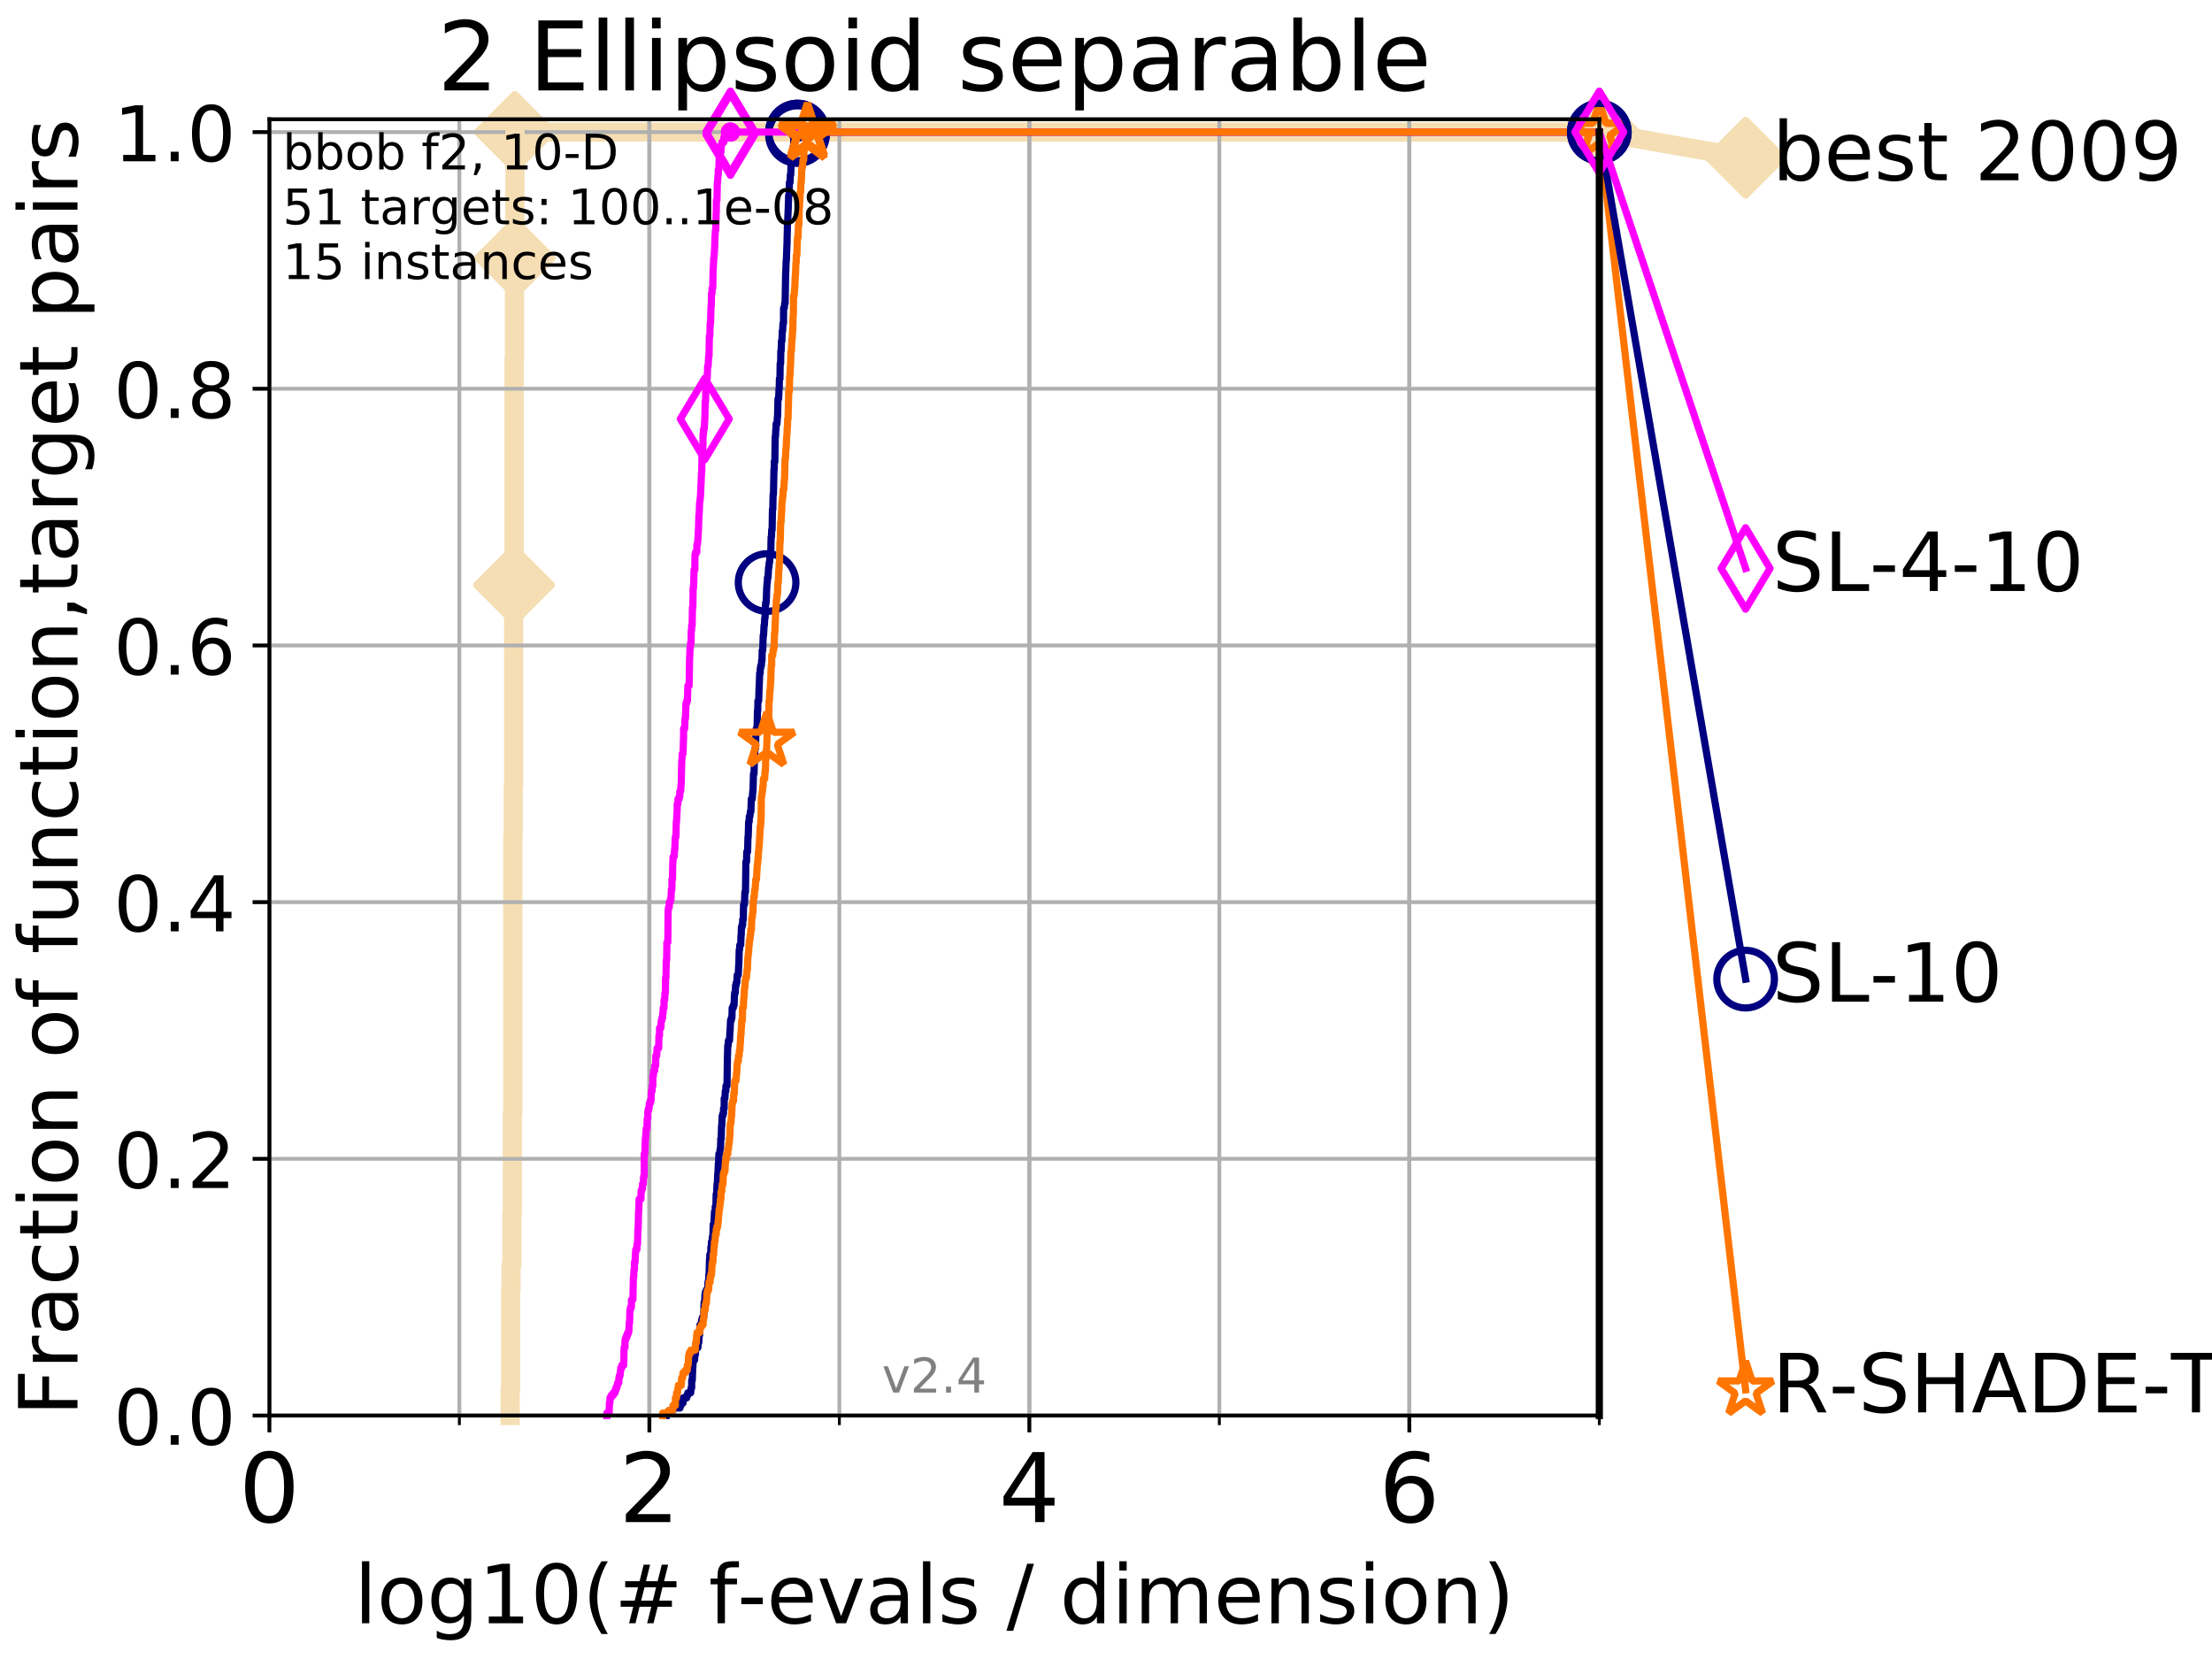 <?xml version="1.0" encoding="utf-8" standalone="no"?>
<!DOCTYPE svg PUBLIC "-//W3C//DTD SVG 1.1//EN"
  "http://www.w3.org/Graphics/SVG/1.1/DTD/svg11.dtd">
<!-- Created with matplotlib (http://matplotlib.org/) -->
<svg height="345.6pt" version="1.1" viewBox="0 0 460.8 345.6" width="460.8pt" xmlns="http://www.w3.org/2000/svg" xmlns:xlink="http://www.w3.org/1999/xlink">
 <defs>
  <style type="text/css">
*{stroke-linecap:butt;stroke-linejoin:round;}
  </style>
 </defs>
 <g id="figure_1">
  <g id="patch_1">
   <path d="M 0 345.6 
L 460.8 345.6 
L 460.8 0 
L 0 0 
z
" style="fill:#ffffff;"/>
  </g>
  <g id="axes_1">
   <g id="patch_2">
    <path d="M 56.12 294.88 
L 333.168 294.88 
L 333.168 24.84 
L 56.12 24.84 
z
" style="fill:#ffffff;"/>
   </g>
   <g id="line2d_1">
    <path d="M 106.272 294.88 
L 106.272 289.638 
L 106.365 289.638 
L 106.365 268.668 
L 106.457 268.668 
L 106.457 263.425 
L 106.64 263.425 
L 106.64 252.94 
L 106.731 252.94 
L 106.731 231.97 
L 106.821 231.97 
L 106.821 174.303 
L 106.911 174.303 
L 106.911 163.818 
L 107 163.818 
L 107 121.878 
L 107.089 121.878 
L 107.089 74.696 
L 107.177 74.696 
L 107.177 53.726 
L 107.265 53.726 
L 107.265 27.514 
L 333.168 27.514 
" style="fill:none;stroke:#f5deb3;stroke-linecap:square;stroke-width:4;"/>
   </g>
   <g id="line2d_2">
    <defs>
     <path d="M -0 7.778 
L 7.778 0 
L 0 -7.778 
L -7.778 -0 
z
" id="m7d7e43883a" style="stroke:#f5deb3;stroke-linejoin:miter;stroke-width:1.5;"/>
    </defs>
    <g>
     <use style="fill:#f5deb3;stroke:#f5deb3;stroke-linejoin:miter;stroke-width:1.5;" x="107.089" xlink:href="#m7d7e43883a" y="121.878"/>
     <use style="fill:#f5deb3;stroke:#f5deb3;stroke-linejoin:miter;stroke-width:1.5;" x="107.265" xlink:href="#m7d7e43883a" y="53.726"/>
     <use style="fill:#f5deb3;stroke:#f5deb3;stroke-linejoin:miter;stroke-width:1.5;" x="107.265" xlink:href="#m7d7e43883a" y="27.514"/>
     <use style="fill:#f5deb3;stroke:#f5deb3;stroke-linejoin:miter;stroke-width:1.5;" x="107.265" xlink:href="#m7d7e43883a" y="27.514"/>
     <use style="fill:#f5deb3;stroke:#f5deb3;stroke-linejoin:miter;stroke-width:1.5;" x="333.168" xlink:href="#m7d7e43883a" y="27.514"/>
    </g>
   </g>
   <g id="line2d_3">
    <path style="fill:none;stroke:#f5deb3;stroke-linecap:square;stroke-width:4;"/>
    <g/>
   </g>
   <g id="line2d_4">
    <path d="M 333.168 27.514 
L 363.643 32.861 
" style="fill:none;stroke:#f5deb3;stroke-linecap:square;stroke-width:4;"/>
    <g>
     <use style="fill:#f5deb3;stroke:#f5deb3;stroke-linejoin:miter;stroke-width:1.5;" x="333.168" xlink:href="#m7d7e43883a" y="27.514"/>
     <use style="fill:#f5deb3;stroke:#f5deb3;stroke-linejoin:miter;stroke-width:1.5;" x="363.643" xlink:href="#m7d7e43883a" y="32.861"/>
    </g>
   </g>
   <g id="matplotlib.axis_1">
    <g id="xtick_1">
     <g id="line2d_5">
      <path clip-path="url(#pd0d6d49ecb)" d="M 56.12 294.88 
L 56.12 24.84 
" style="fill:none;stroke:#b0b0b0;stroke-linecap:square;stroke-width:0.8;"/>
     </g>
     <g id="line2d_6">
      <defs>
       <path d="M 0 0 
L 0 3.5 
" id="mf134b619bf" style="stroke:#000000;stroke-width:0.8;"/>
      </defs>
      <g>
       <use style="stroke:#000000;stroke-width:0.8;" x="56.12" xlink:href="#mf134b619bf" y="294.88"/>
      </g>
     </g>
     <g id="text_1">
      <!-- 0 -->
      <defs>
       <path d="M 31.781 66.406 
Q 24.172 66.406 20.328 58.906 
Q 16.5 51.422 16.5 36.375 
Q 16.5 21.391 20.328 13.891 
Q 24.172 6.391 31.781 6.391 
Q 39.453 6.391 43.281 13.891 
Q 47.125 21.391 47.125 36.375 
Q 47.125 51.422 43.281 58.906 
Q 39.453 66.406 31.781 66.406 
z
M 31.781 74.219 
Q 44.047 74.219 50.516 64.516 
Q 56.984 54.828 56.984 36.375 
Q 56.984 17.969 50.516 8.266 
Q 44.047 -1.422 31.781 -1.422 
Q 19.531 -1.422 13.062 8.266 
Q 6.594 17.969 6.594 36.375 
Q 6.594 54.828 13.062 64.516 
Q 19.531 74.219 31.781 74.219 
z
" id="DejaVuSans-30"/>
      </defs>
      <g transform="translate(49.758 317.077)scale(0.2 -0.2)">
       <use xlink:href="#DejaVuSans-30"/>
      </g>
     </g>
    </g>
    <g id="xtick_2">
     <g id="line2d_7">
      <path clip-path="url(#pd0d6d49ecb)" d="M 135.277 294.88 
L 135.277 24.84 
" style="fill:none;stroke:#b0b0b0;stroke-linecap:square;stroke-width:0.8;"/>
     </g>
     <g id="line2d_8">
      <g>
       <use style="stroke:#000000;stroke-width:0.8;" x="135.277" xlink:href="#mf134b619bf" y="294.88"/>
      </g>
     </g>
     <g id="text_2">
      <!-- 2 -->
      <defs>
       <path d="M 19.188 8.297 
L 53.609 8.297 
L 53.609 0 
L 7.328 0 
L 7.328 8.297 
Q 12.938 14.109 22.625 23.891 
Q 32.328 33.688 34.812 36.531 
Q 39.547 41.844 41.422 45.531 
Q 43.312 49.219 43.312 52.781 
Q 43.312 58.594 39.234 62.25 
Q 35.156 65.922 28.609 65.922 
Q 23.969 65.922 18.812 64.312 
Q 13.672 62.703 7.812 59.422 
L 7.812 69.391 
Q 13.766 71.781 18.938 73 
Q 24.125 74.219 28.422 74.219 
Q 39.75 74.219 46.484 68.547 
Q 53.219 62.891 53.219 53.422 
Q 53.219 48.922 51.531 44.891 
Q 49.859 40.875 45.406 35.406 
Q 44.188 33.984 37.641 27.219 
Q 31.109 20.453 19.188 8.297 
z
" id="DejaVuSans-32"/>
      </defs>
      <g transform="translate(128.914 317.077)scale(0.2 -0.2)">
       <use xlink:href="#DejaVuSans-32"/>
      </g>
     </g>
    </g>
    <g id="xtick_3">
     <g id="line2d_9">
      <path clip-path="url(#pd0d6d49ecb)" d="M 214.433 294.88 
L 214.433 24.84 
" style="fill:none;stroke:#b0b0b0;stroke-linecap:square;stroke-width:0.8;"/>
     </g>
     <g id="line2d_10">
      <g>
       <use style="stroke:#000000;stroke-width:0.8;" x="214.433" xlink:href="#mf134b619bf" y="294.88"/>
      </g>
     </g>
     <g id="text_3">
      <!-- 4 -->
      <defs>
       <path d="M 37.797 64.312 
L 12.891 25.391 
L 37.797 25.391 
z
M 35.203 72.906 
L 47.609 72.906 
L 47.609 25.391 
L 58.016 25.391 
L 58.016 17.188 
L 47.609 17.188 
L 47.609 0 
L 37.797 0 
L 37.797 17.188 
L 4.891 17.188 
L 4.891 26.703 
z
" id="DejaVuSans-34"/>
      </defs>
      <g transform="translate(208.071 317.077)scale(0.2 -0.2)">
       <use xlink:href="#DejaVuSans-34"/>
      </g>
     </g>
    </g>
    <g id="xtick_4">
     <g id="line2d_11">
      <path clip-path="url(#pd0d6d49ecb)" d="M 293.59 294.88 
L 293.59 24.84 
" style="fill:none;stroke:#b0b0b0;stroke-linecap:square;stroke-width:0.8;"/>
     </g>
     <g id="line2d_12">
      <g>
       <use style="stroke:#000000;stroke-width:0.8;" x="293.59" xlink:href="#mf134b619bf" y="294.88"/>
      </g>
     </g>
     <g id="text_4">
      <!-- 6 -->
      <defs>
       <path d="M 33.016 40.375 
Q 26.375 40.375 22.484 35.828 
Q 18.609 31.297 18.609 23.391 
Q 18.609 15.531 22.484 10.953 
Q 26.375 6.391 33.016 6.391 
Q 39.656 6.391 43.531 10.953 
Q 47.406 15.531 47.406 23.391 
Q 47.406 31.297 43.531 35.828 
Q 39.656 40.375 33.016 40.375 
z
M 52.594 71.297 
L 52.594 62.312 
Q 48.875 64.062 45.094 64.984 
Q 41.312 65.922 37.594 65.922 
Q 27.828 65.922 22.672 59.328 
Q 17.531 52.734 16.797 39.406 
Q 19.672 43.656 24.016 45.922 
Q 28.375 48.188 33.594 48.188 
Q 44.578 48.188 50.953 41.516 
Q 57.328 34.859 57.328 23.391 
Q 57.328 12.156 50.688 5.359 
Q 44.047 -1.422 33.016 -1.422 
Q 20.359 -1.422 13.672 8.266 
Q 6.984 17.969 6.984 36.375 
Q 6.984 53.656 15.188 63.938 
Q 23.391 74.219 37.203 74.219 
Q 40.922 74.219 44.703 73.484 
Q 48.484 72.75 52.594 71.297 
z
" id="DejaVuSans-36"/>
      </defs>
      <g transform="translate(287.227 317.077)scale(0.2 -0.2)">
       <use xlink:href="#DejaVuSans-36"/>
      </g>
     </g>
    </g>
    <g id="xtick_5">
     <g id="line2d_13">
      <path clip-path="url(#pd0d6d49ecb)" d="M 56.12 294.88 
L 56.12 24.84 
" style="fill:none;stroke:#b0b0b0;stroke-linecap:square;stroke-width:0.8;"/>
     </g>
     <g id="line2d_14">
      <defs>
       <path d="M 0 0 
L 0 2 
" id="mce40dcf600" style="stroke:#000000;stroke-width:0.6;"/>
      </defs>
      <g>
       <use style="stroke:#000000;stroke-width:0.6;" x="56.12" xlink:href="#mce40dcf600" y="294.88"/>
      </g>
     </g>
    </g>
    <g id="xtick_6">
     <g id="line2d_15">
      <path clip-path="url(#pd0d6d49ecb)" d="M 95.698 294.88 
L 95.698 24.84 
" style="fill:none;stroke:#b0b0b0;stroke-linecap:square;stroke-width:0.8;"/>
     </g>
     <g id="line2d_16">
      <g>
       <use style="stroke:#000000;stroke-width:0.6;" x="95.698" xlink:href="#mce40dcf600" y="294.88"/>
      </g>
     </g>
    </g>
    <g id="xtick_7">
     <g id="line2d_17">
      <path clip-path="url(#pd0d6d49ecb)" d="M 135.277 294.88 
L 135.277 24.84 
" style="fill:none;stroke:#b0b0b0;stroke-linecap:square;stroke-width:0.8;"/>
     </g>
     <g id="line2d_18">
      <g>
       <use style="stroke:#000000;stroke-width:0.6;" x="135.277" xlink:href="#mce40dcf600" y="294.88"/>
      </g>
     </g>
    </g>
    <g id="xtick_8">
     <g id="line2d_19">
      <path clip-path="url(#pd0d6d49ecb)" d="M 174.855 294.88 
L 174.855 24.84 
" style="fill:none;stroke:#b0b0b0;stroke-linecap:square;stroke-width:0.8;"/>
     </g>
     <g id="line2d_20">
      <g>
       <use style="stroke:#000000;stroke-width:0.6;" x="174.855" xlink:href="#mce40dcf600" y="294.88"/>
      </g>
     </g>
    </g>
    <g id="xtick_9">
     <g id="line2d_21">
      <path clip-path="url(#pd0d6d49ecb)" d="M 214.433 294.88 
L 214.433 24.84 
" style="fill:none;stroke:#b0b0b0;stroke-linecap:square;stroke-width:0.8;"/>
     </g>
     <g id="line2d_22">
      <g>
       <use style="stroke:#000000;stroke-width:0.6;" x="214.433" xlink:href="#mce40dcf600" y="294.88"/>
      </g>
     </g>
    </g>
    <g id="xtick_10">
     <g id="line2d_23">
      <path clip-path="url(#pd0d6d49ecb)" d="M 254.011 294.88 
L 254.011 24.84 
" style="fill:none;stroke:#b0b0b0;stroke-linecap:square;stroke-width:0.8;"/>
     </g>
     <g id="line2d_24">
      <g>
       <use style="stroke:#000000;stroke-width:0.6;" x="254.011" xlink:href="#mce40dcf600" y="294.88"/>
      </g>
     </g>
    </g>
    <g id="xtick_11">
     <g id="line2d_25">
      <path clip-path="url(#pd0d6d49ecb)" d="M 293.59 294.88 
L 293.59 24.84 
" style="fill:none;stroke:#b0b0b0;stroke-linecap:square;stroke-width:0.8;"/>
     </g>
     <g id="line2d_26">
      <g>
       <use style="stroke:#000000;stroke-width:0.6;" x="293.59" xlink:href="#mce40dcf600" y="294.88"/>
      </g>
     </g>
    </g>
    <g id="xtick_12">
     <g id="line2d_27">
      <path clip-path="url(#pd0d6d49ecb)" d="M 333.168 294.88 
L 333.168 24.84 
" style="fill:none;stroke:#b0b0b0;stroke-linecap:square;stroke-width:0.8;"/>
     </g>
     <g id="line2d_28">
      <g>
       <use style="stroke:#000000;stroke-width:0.6;" x="333.168" xlink:href="#mce40dcf600" y="294.88"/>
      </g>
     </g>
    </g>
    <g id="text_5">
     <!-- log10(# f-evals / dimension) -->
     <defs>
      <path d="M 9.422 75.984 
L 18.406 75.984 
L 18.406 0 
L 9.422 0 
z
" id="DejaVuSans-6c"/>
      <path d="M 30.609 48.391 
Q 23.391 48.391 19.188 42.75 
Q 14.984 37.109 14.984 27.297 
Q 14.984 17.484 19.156 11.844 
Q 23.344 6.203 30.609 6.203 
Q 37.797 6.203 41.984 11.859 
Q 46.188 17.531 46.188 27.297 
Q 46.188 37.016 41.984 42.703 
Q 37.797 48.391 30.609 48.391 
z
M 30.609 56 
Q 42.328 56 49.016 48.375 
Q 55.719 40.766 55.719 27.297 
Q 55.719 13.875 49.016 6.219 
Q 42.328 -1.422 30.609 -1.422 
Q 18.844 -1.422 12.172 6.219 
Q 5.516 13.875 5.516 27.297 
Q 5.516 40.766 12.172 48.375 
Q 18.844 56 30.609 56 
z
" id="DejaVuSans-6f"/>
      <path d="M 45.406 27.984 
Q 45.406 37.75 41.375 43.109 
Q 37.359 48.484 30.078 48.484 
Q 22.859 48.484 18.828 43.109 
Q 14.797 37.75 14.797 27.984 
Q 14.797 18.266 18.828 12.891 
Q 22.859 7.516 30.078 7.516 
Q 37.359 7.516 41.375 12.891 
Q 45.406 18.266 45.406 27.984 
z
M 54.391 6.781 
Q 54.391 -7.172 48.188 -13.984 
Q 42 -20.797 29.203 -20.797 
Q 24.469 -20.797 20.266 -20.094 
Q 16.062 -19.391 12.109 -17.922 
L 12.109 -9.188 
Q 16.062 -11.328 19.922 -12.344 
Q 23.781 -13.375 27.781 -13.375 
Q 36.625 -13.375 41.016 -8.766 
Q 45.406 -4.156 45.406 5.172 
L 45.406 9.625 
Q 42.625 4.781 38.281 2.391 
Q 33.938 0 27.875 0 
Q 17.828 0 11.672 7.656 
Q 5.516 15.328 5.516 27.984 
Q 5.516 40.672 11.672 48.328 
Q 17.828 56 27.875 56 
Q 33.938 56 38.281 53.609 
Q 42.625 51.219 45.406 46.391 
L 45.406 54.688 
L 54.391 54.688 
z
" id="DejaVuSans-67"/>
      <path d="M 12.406 8.297 
L 28.516 8.297 
L 28.516 63.922 
L 10.984 60.406 
L 10.984 69.391 
L 28.422 72.906 
L 38.281 72.906 
L 38.281 8.297 
L 54.391 8.297 
L 54.391 0 
L 12.406 0 
z
" id="DejaVuSans-31"/>
      <path d="M 31 75.875 
Q 24.469 64.656 21.281 53.656 
Q 18.109 42.672 18.109 31.391 
Q 18.109 20.125 21.312 9.062 
Q 24.516 -2 31 -13.188 
L 23.188 -13.188 
Q 15.875 -1.703 12.234 9.375 
Q 8.594 20.453 8.594 31.391 
Q 8.594 42.281 12.203 53.312 
Q 15.828 64.359 23.188 75.875 
z
" id="DejaVuSans-28"/>
      <path d="M 51.125 44 
L 36.922 44 
L 32.812 27.688 
L 47.125 27.688 
z
M 43.797 71.781 
L 38.719 51.516 
L 52.984 51.516 
L 58.109 71.781 
L 65.922 71.781 
L 60.891 51.516 
L 76.125 51.516 
L 76.125 44 
L 58.984 44 
L 54.984 27.688 
L 70.516 27.688 
L 70.516 20.219 
L 53.078 20.219 
L 48 0 
L 40.188 0 
L 45.219 20.219 
L 30.906 20.219 
L 25.875 0 
L 18.016 0 
L 23.094 20.219 
L 7.719 20.219 
L 7.719 27.688 
L 24.906 27.688 
L 29 44 
L 13.281 44 
L 13.281 51.516 
L 30.906 51.516 
L 35.891 71.781 
z
" id="DejaVuSans-23"/>
      <path id="DejaVuSans-20"/>
      <path d="M 37.109 75.984 
L 37.109 68.5 
L 28.516 68.5 
Q 23.688 68.5 21.797 66.547 
Q 19.922 64.594 19.922 59.516 
L 19.922 54.688 
L 34.719 54.688 
L 34.719 47.703 
L 19.922 47.703 
L 19.922 0 
L 10.891 0 
L 10.891 47.703 
L 2.297 47.703 
L 2.297 54.688 
L 10.891 54.688 
L 10.891 58.5 
Q 10.891 67.625 15.141 71.797 
Q 19.391 75.984 28.609 75.984 
z
" id="DejaVuSans-66"/>
      <path d="M 4.891 31.391 
L 31.203 31.391 
L 31.203 23.391 
L 4.891 23.391 
z
" id="DejaVuSans-2d"/>
      <path d="M 56.203 29.594 
L 56.203 25.203 
L 14.891 25.203 
Q 15.484 15.922 20.484 11.062 
Q 25.484 6.203 34.422 6.203 
Q 39.594 6.203 44.453 7.469 
Q 49.312 8.734 54.109 11.281 
L 54.109 2.781 
Q 49.266 0.734 44.188 -0.344 
Q 39.109 -1.422 33.891 -1.422 
Q 20.797 -1.422 13.156 6.188 
Q 5.516 13.812 5.516 26.812 
Q 5.516 40.234 12.766 48.109 
Q 20.016 56 32.328 56 
Q 43.359 56 49.781 48.891 
Q 56.203 41.797 56.203 29.594 
z
M 47.219 32.234 
Q 47.125 39.594 43.094 43.984 
Q 39.062 48.391 32.422 48.391 
Q 24.906 48.391 20.391 44.141 
Q 15.875 39.891 15.188 32.172 
z
" id="DejaVuSans-65"/>
      <path d="M 2.984 54.688 
L 12.5 54.688 
L 29.594 8.797 
L 46.688 54.688 
L 56.203 54.688 
L 35.688 0 
L 23.484 0 
z
" id="DejaVuSans-76"/>
      <path d="M 34.281 27.484 
Q 23.391 27.484 19.188 25 
Q 14.984 22.516 14.984 16.5 
Q 14.984 11.719 18.141 8.906 
Q 21.297 6.109 26.703 6.109 
Q 34.188 6.109 38.703 11.406 
Q 43.219 16.703 43.219 25.484 
L 43.219 27.484 
z
M 52.203 31.203 
L 52.203 0 
L 43.219 0 
L 43.219 8.297 
Q 40.141 3.328 35.547 0.953 
Q 30.953 -1.422 24.312 -1.422 
Q 15.922 -1.422 10.953 3.297 
Q 6 8.016 6 15.922 
Q 6 25.141 12.172 29.828 
Q 18.359 34.516 30.609 34.516 
L 43.219 34.516 
L 43.219 35.406 
Q 43.219 41.609 39.141 45 
Q 35.062 48.391 27.688 48.391 
Q 23 48.391 18.547 47.266 
Q 14.109 46.141 10.016 43.891 
L 10.016 52.203 
Q 14.938 54.109 19.578 55.047 
Q 24.219 56 28.609 56 
Q 40.484 56 46.344 49.844 
Q 52.203 43.703 52.203 31.203 
z
" id="DejaVuSans-61"/>
      <path d="M 44.281 53.078 
L 44.281 44.578 
Q 40.484 46.531 36.375 47.5 
Q 32.281 48.484 27.875 48.484 
Q 21.188 48.484 17.844 46.438 
Q 14.5 44.391 14.5 40.281 
Q 14.5 37.156 16.891 35.375 
Q 19.281 33.594 26.516 31.984 
L 29.594 31.297 
Q 39.156 29.25 43.188 25.516 
Q 47.219 21.781 47.219 15.094 
Q 47.219 7.469 41.188 3.016 
Q 35.156 -1.422 24.609 -1.422 
Q 20.219 -1.422 15.453 -0.562 
Q 10.688 0.297 5.422 2 
L 5.422 11.281 
Q 10.406 8.688 15.234 7.391 
Q 20.062 6.109 24.812 6.109 
Q 31.156 6.109 34.562 8.281 
Q 37.984 10.453 37.984 14.406 
Q 37.984 18.062 35.516 20.016 
Q 33.062 21.969 24.703 23.781 
L 21.578 24.516 
Q 13.234 26.266 9.516 29.906 
Q 5.812 33.547 5.812 39.891 
Q 5.812 47.609 11.281 51.797 
Q 16.75 56 26.812 56 
Q 31.781 56 36.172 55.266 
Q 40.578 54.547 44.281 53.078 
z
" id="DejaVuSans-73"/>
      <path d="M 25.391 72.906 
L 33.688 72.906 
L 8.297 -9.281 
L 0 -9.281 
z
" id="DejaVuSans-2f"/>
      <path d="M 45.406 46.391 
L 45.406 75.984 
L 54.391 75.984 
L 54.391 0 
L 45.406 0 
L 45.406 8.203 
Q 42.578 3.328 38.25 0.953 
Q 33.938 -1.422 27.875 -1.422 
Q 17.969 -1.422 11.734 6.484 
Q 5.516 14.406 5.516 27.297 
Q 5.516 40.188 11.734 48.094 
Q 17.969 56 27.875 56 
Q 33.938 56 38.25 53.625 
Q 42.578 51.266 45.406 46.391 
z
M 14.797 27.297 
Q 14.797 17.391 18.875 11.75 
Q 22.953 6.109 30.078 6.109 
Q 37.203 6.109 41.297 11.75 
Q 45.406 17.391 45.406 27.297 
Q 45.406 37.203 41.297 42.844 
Q 37.203 48.484 30.078 48.484 
Q 22.953 48.484 18.875 42.844 
Q 14.797 37.203 14.797 27.297 
z
" id="DejaVuSans-64"/>
      <path d="M 9.422 54.688 
L 18.406 54.688 
L 18.406 0 
L 9.422 0 
z
M 9.422 75.984 
L 18.406 75.984 
L 18.406 64.594 
L 9.422 64.594 
z
" id="DejaVuSans-69"/>
      <path d="M 52 44.188 
Q 55.375 50.25 60.062 53.125 
Q 64.75 56 71.094 56 
Q 79.641 56 84.281 50.016 
Q 88.922 44.047 88.922 33.016 
L 88.922 0 
L 79.891 0 
L 79.891 32.719 
Q 79.891 40.578 77.094 44.375 
Q 74.312 48.188 68.609 48.188 
Q 61.625 48.188 57.562 43.547 
Q 53.516 38.922 53.516 30.906 
L 53.516 0 
L 44.484 0 
L 44.484 32.719 
Q 44.484 40.625 41.703 44.406 
Q 38.922 48.188 33.109 48.188 
Q 26.219 48.188 22.156 43.531 
Q 18.109 38.875 18.109 30.906 
L 18.109 0 
L 9.078 0 
L 9.078 54.688 
L 18.109 54.688 
L 18.109 46.188 
Q 21.188 51.219 25.484 53.609 
Q 29.781 56 35.688 56 
Q 41.656 56 45.828 52.969 
Q 50 49.953 52 44.188 
z
" id="DejaVuSans-6d"/>
      <path d="M 54.891 33.016 
L 54.891 0 
L 45.906 0 
L 45.906 32.719 
Q 45.906 40.484 42.875 44.328 
Q 39.844 48.188 33.797 48.188 
Q 26.516 48.188 22.312 43.547 
Q 18.109 38.922 18.109 30.906 
L 18.109 0 
L 9.078 0 
L 9.078 54.688 
L 18.109 54.688 
L 18.109 46.188 
Q 21.344 51.125 25.703 53.562 
Q 30.078 56 35.797 56 
Q 45.219 56 50.047 50.172 
Q 54.891 44.344 54.891 33.016 
z
" id="DejaVuSans-6e"/>
      <path d="M 8.016 75.875 
L 15.828 75.875 
Q 23.141 64.359 26.781 53.312 
Q 30.422 42.281 30.422 31.391 
Q 30.422 20.453 26.781 9.375 
Q 23.141 -1.703 15.828 -13.188 
L 8.016 -13.188 
Q 14.5 -2 17.703 9.062 
Q 20.906 20.125 20.906 31.391 
Q 20.906 42.672 17.703 53.656 
Q 14.5 64.656 8.016 75.875 
z
" id="DejaVuSans-29"/>
     </defs>
     <g transform="translate(73.803 338.154)scale(0.17 -0.17)">
      <use xlink:href="#DejaVuSans-6c"/>
      <use x="27.783" xlink:href="#DejaVuSans-6f"/>
      <use x="88.965" xlink:href="#DejaVuSans-67"/>
      <use x="152.441" xlink:href="#DejaVuSans-31"/>
      <use x="216.064" xlink:href="#DejaVuSans-30"/>
      <use x="279.688" xlink:href="#DejaVuSans-28"/>
      <use x="318.701" xlink:href="#DejaVuSans-23"/>
      <use x="402.49" xlink:href="#DejaVuSans-20"/>
      <use x="434.277" xlink:href="#DejaVuSans-66"/>
      <use x="469.404" xlink:href="#DejaVuSans-2d"/>
      <use x="505.488" xlink:href="#DejaVuSans-65"/>
      <use x="567.012" xlink:href="#DejaVuSans-76"/>
      <use x="626.191" xlink:href="#DejaVuSans-61"/>
      <use x="687.471" xlink:href="#DejaVuSans-6c"/>
      <use x="715.254" xlink:href="#DejaVuSans-73"/>
      <use x="767.354" xlink:href="#DejaVuSans-20"/>
      <use x="799.141" xlink:href="#DejaVuSans-2f"/>
      <use x="832.832" xlink:href="#DejaVuSans-20"/>
      <use x="864.619" xlink:href="#DejaVuSans-64"/>
      <use x="928.096" xlink:href="#DejaVuSans-69"/>
      <use x="955.879" xlink:href="#DejaVuSans-6d"/>
      <use x="1053.291" xlink:href="#DejaVuSans-65"/>
      <use x="1114.814" xlink:href="#DejaVuSans-6e"/>
      <use x="1178.193" xlink:href="#DejaVuSans-73"/>
      <use x="1230.293" xlink:href="#DejaVuSans-69"/>
      <use x="1258.076" xlink:href="#DejaVuSans-6f"/>
      <use x="1319.258" xlink:href="#DejaVuSans-6e"/>
      <use x="1382.637" xlink:href="#DejaVuSans-29"/>
     </g>
    </g>
   </g>
   <g id="matplotlib.axis_2">
    <g id="ytick_1">
     <g id="line2d_29">
      <path clip-path="url(#pd0d6d49ecb)" d="M 56.12 294.88 
L 333.168 294.88 
" style="fill:none;stroke:#b0b0b0;stroke-linecap:square;stroke-width:0.8;"/>
     </g>
     <g id="line2d_30">
      <defs>
       <path d="M 0 0 
L -3.5 0 
" id="m4787de528c" style="stroke:#000000;stroke-width:0.8;"/>
      </defs>
      <g>
       <use style="stroke:#000000;stroke-width:0.8;" x="56.12" xlink:href="#m4787de528c" y="294.88"/>
      </g>
     </g>
     <g id="text_6">
      <!-- 0.0 -->
      <defs>
       <path d="M 10.688 12.406 
L 21 12.406 
L 21 0 
L 10.688 0 
z
" id="DejaVuSans-2e"/>
      </defs>
      <g transform="translate(23.675 300.959)scale(0.16 -0.16)">
       <use xlink:href="#DejaVuSans-30"/>
       <use x="63.623" xlink:href="#DejaVuSans-2e"/>
       <use x="95.41" xlink:href="#DejaVuSans-30"/>
      </g>
     </g>
    </g>
    <g id="ytick_2">
     <g id="line2d_31">
      <path clip-path="url(#pd0d6d49ecb)" d="M 56.12 241.407 
L 333.168 241.407 
" style="fill:none;stroke:#b0b0b0;stroke-linecap:square;stroke-width:0.8;"/>
     </g>
     <g id="line2d_32">
      <g>
       <use style="stroke:#000000;stroke-width:0.8;" x="56.12" xlink:href="#m4787de528c" y="241.407"/>
      </g>
     </g>
     <g id="text_7">
      <!-- 0.2 -->
      <g transform="translate(23.675 247.485)scale(0.16 -0.16)">
       <use xlink:href="#DejaVuSans-30"/>
       <use x="63.623" xlink:href="#DejaVuSans-2e"/>
       <use x="95.41" xlink:href="#DejaVuSans-32"/>
      </g>
     </g>
    </g>
    <g id="ytick_3">
     <g id="line2d_33">
      <path clip-path="url(#pd0d6d49ecb)" d="M 56.12 187.933 
L 333.168 187.933 
" style="fill:none;stroke:#b0b0b0;stroke-linecap:square;stroke-width:0.8;"/>
     </g>
     <g id="line2d_34">
      <g>
       <use style="stroke:#000000;stroke-width:0.8;" x="56.12" xlink:href="#m4787de528c" y="187.933"/>
      </g>
     </g>
     <g id="text_8">
      <!-- 0.4 -->
      <g transform="translate(23.675 194.012)scale(0.16 -0.16)">
       <use xlink:href="#DejaVuSans-30"/>
       <use x="63.623" xlink:href="#DejaVuSans-2e"/>
       <use x="95.41" xlink:href="#DejaVuSans-34"/>
      </g>
     </g>
    </g>
    <g id="ytick_4">
     <g id="line2d_35">
      <path clip-path="url(#pd0d6d49ecb)" d="M 56.12 134.46 
L 333.168 134.46 
" style="fill:none;stroke:#b0b0b0;stroke-linecap:square;stroke-width:0.8;"/>
     </g>
     <g id="line2d_36">
      <g>
       <use style="stroke:#000000;stroke-width:0.8;" x="56.12" xlink:href="#m4787de528c" y="134.46"/>
      </g>
     </g>
     <g id="text_9">
      <!-- 0.6 -->
      <g transform="translate(23.675 140.539)scale(0.16 -0.16)">
       <use xlink:href="#DejaVuSans-30"/>
       <use x="63.623" xlink:href="#DejaVuSans-2e"/>
       <use x="95.41" xlink:href="#DejaVuSans-36"/>
      </g>
     </g>
    </g>
    <g id="ytick_5">
     <g id="line2d_37">
      <path clip-path="url(#pd0d6d49ecb)" d="M 56.12 80.987 
L 333.168 80.987 
" style="fill:none;stroke:#b0b0b0;stroke-linecap:square;stroke-width:0.8;"/>
     </g>
     <g id="line2d_38">
      <g>
       <use style="stroke:#000000;stroke-width:0.8;" x="56.12" xlink:href="#m4787de528c" y="80.987"/>
      </g>
     </g>
     <g id="text_10">
      <!-- 0.8 -->
      <defs>
       <path d="M 31.781 34.625 
Q 24.75 34.625 20.719 30.859 
Q 16.703 27.094 16.703 20.516 
Q 16.703 13.922 20.719 10.156 
Q 24.75 6.391 31.781 6.391 
Q 38.812 6.391 42.859 10.172 
Q 46.922 13.969 46.922 20.516 
Q 46.922 27.094 42.891 30.859 
Q 38.875 34.625 31.781 34.625 
z
M 21.922 38.812 
Q 15.578 40.375 12.031 44.719 
Q 8.5 49.078 8.5 55.328 
Q 8.5 64.062 14.719 69.141 
Q 20.953 74.219 31.781 74.219 
Q 42.672 74.219 48.875 69.141 
Q 55.078 64.062 55.078 55.328 
Q 55.078 49.078 51.531 44.719 
Q 48 40.375 41.703 38.812 
Q 48.828 37.156 52.797 32.312 
Q 56.781 27.484 56.781 20.516 
Q 56.781 9.906 50.312 4.234 
Q 43.844 -1.422 31.781 -1.422 
Q 19.734 -1.422 13.25 4.234 
Q 6.781 9.906 6.781 20.516 
Q 6.781 27.484 10.781 32.312 
Q 14.797 37.156 21.922 38.812 
z
M 18.312 54.391 
Q 18.312 48.734 21.844 45.562 
Q 25.391 42.391 31.781 42.391 
Q 38.141 42.391 41.719 45.562 
Q 45.312 48.734 45.312 54.391 
Q 45.312 60.062 41.719 63.234 
Q 38.141 66.406 31.781 66.406 
Q 25.391 66.406 21.844 63.234 
Q 18.312 60.062 18.312 54.391 
z
" id="DejaVuSans-38"/>
      </defs>
      <g transform="translate(23.675 87.066)scale(0.16 -0.16)">
       <use xlink:href="#DejaVuSans-30"/>
       <use x="63.623" xlink:href="#DejaVuSans-2e"/>
       <use x="95.41" xlink:href="#DejaVuSans-38"/>
      </g>
     </g>
    </g>
    <g id="ytick_6">
     <g id="line2d_39">
      <path clip-path="url(#pd0d6d49ecb)" d="M 56.12 27.514 
L 333.168 27.514 
" style="fill:none;stroke:#b0b0b0;stroke-linecap:square;stroke-width:0.8;"/>
     </g>
     <g id="line2d_40">
      <g>
       <use style="stroke:#000000;stroke-width:0.8;" x="56.12" xlink:href="#m4787de528c" y="27.514"/>
      </g>
     </g>
     <g id="text_11">
      <!-- 1.0 -->
      <g transform="translate(23.675 33.592)scale(0.16 -0.16)">
       <use xlink:href="#DejaVuSans-31"/>
       <use x="63.623" xlink:href="#DejaVuSans-2e"/>
       <use x="95.41" xlink:href="#DejaVuSans-30"/>
      </g>
     </g>
    </g>
    <g id="text_12">
     <!-- Fraction of function,target pairs -->
     <defs>
      <path d="M 9.812 72.906 
L 51.703 72.906 
L 51.703 64.594 
L 19.672 64.594 
L 19.672 43.109 
L 48.578 43.109 
L 48.578 34.812 
L 19.672 34.812 
L 19.672 0 
L 9.812 0 
z
" id="DejaVuSans-46"/>
      <path d="M 41.109 46.297 
Q 39.594 47.172 37.812 47.578 
Q 36.031 48 33.891 48 
Q 26.266 48 22.188 43.047 
Q 18.109 38.094 18.109 28.812 
L 18.109 0 
L 9.078 0 
L 9.078 54.688 
L 18.109 54.688 
L 18.109 46.188 
Q 20.953 51.172 25.484 53.578 
Q 30.031 56 36.531 56 
Q 37.453 56 38.578 55.875 
Q 39.703 55.766 41.062 55.516 
z
" id="DejaVuSans-72"/>
      <path d="M 48.781 52.594 
L 48.781 44.188 
Q 44.969 46.297 41.141 47.344 
Q 37.312 48.391 33.406 48.391 
Q 24.656 48.391 19.812 42.844 
Q 14.984 37.312 14.984 27.297 
Q 14.984 17.281 19.812 11.734 
Q 24.656 6.203 33.406 6.203 
Q 37.312 6.203 41.141 7.25 
Q 44.969 8.297 48.781 10.406 
L 48.781 2.094 
Q 45.016 0.344 40.984 -0.531 
Q 36.969 -1.422 32.422 -1.422 
Q 20.062 -1.422 12.781 6.344 
Q 5.516 14.109 5.516 27.297 
Q 5.516 40.672 12.859 48.328 
Q 20.219 56 33.016 56 
Q 37.156 56 41.109 55.141 
Q 45.062 54.297 48.781 52.594 
z
" id="DejaVuSans-63"/>
      <path d="M 18.312 70.219 
L 18.312 54.688 
L 36.812 54.688 
L 36.812 47.703 
L 18.312 47.703 
L 18.312 18.016 
Q 18.312 11.328 20.141 9.422 
Q 21.969 7.516 27.594 7.516 
L 36.812 7.516 
L 36.812 0 
L 27.594 0 
Q 17.188 0 13.234 3.875 
Q 9.281 7.766 9.281 18.016 
L 9.281 47.703 
L 2.688 47.703 
L 2.688 54.688 
L 9.281 54.688 
L 9.281 70.219 
z
" id="DejaVuSans-74"/>
      <path d="M 8.5 21.578 
L 8.5 54.688 
L 17.484 54.688 
L 17.484 21.922 
Q 17.484 14.156 20.5 10.266 
Q 23.531 6.391 29.594 6.391 
Q 36.859 6.391 41.078 11.031 
Q 45.312 15.672 45.312 23.688 
L 45.312 54.688 
L 54.297 54.688 
L 54.297 0 
L 45.312 0 
L 45.312 8.406 
Q 42.047 3.422 37.719 1 
Q 33.406 -1.422 27.688 -1.422 
Q 18.266 -1.422 13.375 4.438 
Q 8.5 10.297 8.5 21.578 
z
M 31.109 56 
z
" id="DejaVuSans-75"/>
      <path d="M 11.719 12.406 
L 22.016 12.406 
L 22.016 4 
L 14.016 -11.625 
L 7.719 -11.625 
L 11.719 4 
z
" id="DejaVuSans-2c"/>
      <path d="M 18.109 8.203 
L 18.109 -20.797 
L 9.078 -20.797 
L 9.078 54.688 
L 18.109 54.688 
L 18.109 46.391 
Q 20.953 51.266 25.266 53.625 
Q 29.594 56 35.594 56 
Q 45.562 56 51.781 48.094 
Q 58.016 40.188 58.016 27.297 
Q 58.016 14.406 51.781 6.484 
Q 45.562 -1.422 35.594 -1.422 
Q 29.594 -1.422 25.266 0.953 
Q 20.953 3.328 18.109 8.203 
z
M 48.688 27.297 
Q 48.688 37.203 44.609 42.844 
Q 40.531 48.484 33.406 48.484 
Q 26.266 48.484 22.188 42.844 
Q 18.109 37.203 18.109 27.297 
Q 18.109 17.391 22.188 11.75 
Q 26.266 6.109 33.406 6.109 
Q 40.531 6.109 44.609 11.75 
Q 48.688 17.391 48.688 27.297 
z
" id="DejaVuSans-70"/>
     </defs>
     <g transform="translate(16.14 294.999)rotate(-90)scale(0.17 -0.17)">
      <use xlink:href="#DejaVuSans-46"/>
      <use x="57.41" xlink:href="#DejaVuSans-72"/>
      <use x="98.523" xlink:href="#DejaVuSans-61"/>
      <use x="159.803" xlink:href="#DejaVuSans-63"/>
      <use x="214.783" xlink:href="#DejaVuSans-74"/>
      <use x="253.992" xlink:href="#DejaVuSans-69"/>
      <use x="281.775" xlink:href="#DejaVuSans-6f"/>
      <use x="342.957" xlink:href="#DejaVuSans-6e"/>
      <use x="406.336" xlink:href="#DejaVuSans-20"/>
      <use x="438.123" xlink:href="#DejaVuSans-6f"/>
      <use x="499.305" xlink:href="#DejaVuSans-66"/>
      <use x="534.51" xlink:href="#DejaVuSans-20"/>
      <use x="566.297" xlink:href="#DejaVuSans-66"/>
      <use x="601.502" xlink:href="#DejaVuSans-75"/>
      <use x="664.881" xlink:href="#DejaVuSans-6e"/>
      <use x="728.26" xlink:href="#DejaVuSans-63"/>
      <use x="783.24" xlink:href="#DejaVuSans-74"/>
      <use x="822.449" xlink:href="#DejaVuSans-69"/>
      <use x="850.232" xlink:href="#DejaVuSans-6f"/>
      <use x="911.414" xlink:href="#DejaVuSans-6e"/>
      <use x="974.793" xlink:href="#DejaVuSans-2c"/>
      <use x="1006.58" xlink:href="#DejaVuSans-74"/>
      <use x="1045.789" xlink:href="#DejaVuSans-61"/>
      <use x="1107.068" xlink:href="#DejaVuSans-72"/>
      <use x="1148.166" xlink:href="#DejaVuSans-67"/>
      <use x="1211.643" xlink:href="#DejaVuSans-65"/>
      <use x="1273.166" xlink:href="#DejaVuSans-74"/>
      <use x="1312.375" xlink:href="#DejaVuSans-20"/>
      <use x="1344.162" xlink:href="#DejaVuSans-70"/>
      <use x="1407.639" xlink:href="#DejaVuSans-61"/>
      <use x="1468.918" xlink:href="#DejaVuSans-69"/>
      <use x="1496.701" xlink:href="#DejaVuSans-72"/>
      <use x="1537.814" xlink:href="#DejaVuSans-73"/>
     </g>
    </g>
   </g>
   <g id="line2d_41">
    <defs>
     <path d="M 0 1.5 
C 0.398 1.5 0.779 1.342 1.061 1.061 
C 1.342 0.779 1.5 0.398 1.5 0 
C 1.5 -0.398 1.342 -0.779 1.061 -1.061 
C 0.779 -1.342 0.398 -1.5 0 -1.5 
C -0.398 -1.5 -0.779 -1.342 -1.061 -1.061 
C -1.342 -0.779 -1.5 -0.398 -1.5 0 
C -1.5 0.398 -1.342 0.779 -1.061 1.061 
C -0.779 1.342 -0.398 1.5 0 1.5 
z
" id="m1fb87b87fd" style="stroke:#f5deb3;"/>
    </defs>
    <g>
     <use style="fill:#f5deb3;stroke:#f5deb3;" x="107.265" xlink:href="#m1fb87b87fd" y="27.514"/>
     <use style="fill:#f5deb3;stroke:#f5deb3;" x="107.265" xlink:href="#m1fb87b87fd" y="27.514"/>
    </g>
   </g>
   <g id="line2d_42">
    <defs>
     <path d="M 0 1.5 
C 0.398 1.5 0.779 1.342 1.061 1.061 
C 1.342 0.779 1.5 0.398 1.5 0 
C 1.5 -0.398 1.342 -0.779 1.061 -1.061 
C 0.779 -1.342 0.398 -1.5 0 -1.5 
C -0.398 -1.5 -0.779 -1.342 -1.061 -1.061 
C -1.342 -0.779 -1.5 -0.398 -1.5 0 
C -1.5 0.398 -1.342 0.779 -1.061 1.061 
C -0.779 1.342 -0.398 1.5 0 1.5 
z
" id="m3bf32ee98e" style="stroke:#000080;"/>
    </defs>
    <g>
     <use style="fill:#000080;stroke:#000080;" x="166.129" xlink:href="#m3bf32ee98e" y="27.514"/>
     <use style="fill:#000080;stroke:#000080;" x="166.129" xlink:href="#m3bf32ee98e" y="27.514"/>
    </g>
   </g>
   <g id="line2d_43">
    <path d="M 138.765 294.88 
L 138.765 294.356 
L 139.56 294.356 
L 139.56 293.832 
L 140.178 293.832 
L 140.178 293.307 
L 141.651 293.307 
L 141.651 292.783 
L 141.864 292.783 
L 141.864 292.259 
L 142.303 292.259 
L 142.303 291.21 
L 143.052 291.21 
L 143.052 290.686 
L 143.28 290.686 
L 143.28 290.162 
L 143.874 290.162 
L 143.978 289.113 
L 144.091 289.113 
L 144.091 287.541 
L 144.214 287.541 
L 144.306 284.919 
L 144.326 284.919 
L 144.428 283.347 
L 144.678 283.347 
L 144.748 282.298 
L 144.837 282.298 
L 144.935 280.725 
L 145.389 280.725 
L 145.475 279.677 
L 145.56 279.677 
L 145.655 278.104 
L 145.748 278.104 
L 145.804 276.007 
L 146.091 276.007 
L 146.155 274.959 
L 146.327 274.959 
L 146.327 274.434 
L 146.587 274.434 
L 146.676 271.289 
L 146.8 271.289 
L 146.861 269.716 
L 146.931 269.716 
L 146.931 269.192 
L 147.165 269.192 
L 147.165 268.668 
L 147.472 268.668 
L 147.481 267.095 
L 147.598 267.095 
L 147.665 265.522 
L 147.716 265.522 
L 147.799 262.377 
L 147.84 262.377 
L 147.873 261.328 
L 148.07 261.328 
L 148.095 259.755 
L 148.2 259.755 
L 148.2 258.707 
L 148.338 258.707 
L 148.402 257.658 
L 148.49 257.658 
L 148.585 255.037 
L 148.727 255.037 
L 148.837 252.416 
L 149 252.416 
L 149 251.367 
L 149.139 251.367 
L 149.192 248.746 
L 149.292 248.746 
L 149.367 246.649 
L 149.443 246.649 
L 149.511 244.552 
L 149.556 244.552 
L 149.645 242.455 
L 149.683 242.455 
L 149.764 240.358 
L 149.926 240.358 
L 150.021 239.31 
L 150.094 239.31 
L 150.152 237.213 
L 150.239 237.213 
L 150.303 234.592 
L 150.353 234.592 
L 150.432 232.495 
L 150.581 232.495 
L 150.581 231.97 
L 150.728 231.97 
L 150.728 230.922 
L 150.854 230.922 
L 150.867 228.825 
L 151.006 228.825 
L 151.095 227.252 
L 151.218 227.252 
L 151.231 226.204 
L 151.441 226.204 
L 151.541 219.913 
L 151.554 219.913 
L 151.601 217.816 
L 151.681 217.816 
L 151.747 216.767 
L 151.963 216.767 
L 152.073 214.67 
L 152.099 214.67 
L 152.183 212.573 
L 152.343 212.573 
L 152.343 212.049 
L 152.47 212.049 
L 152.527 209.952 
L 152.752 209.952 
L 152.752 209.428 
L 152.919 209.428 
L 152.993 207.331 
L 153.042 207.331 
L 153.042 206.806 
L 153.176 206.806 
L 153.242 205.234 
L 153.369 205.234 
L 153.369 204.709 
L 153.494 204.709 
L 153.572 203.137 
L 153.79 203.137 
L 153.889 201.04 
L 153.912 201.04 
L 153.993 197.894 
L 154.057 197.894 
L 154.12 196.846 
L 154.303 196.846 
L 154.371 194.749 
L 154.416 194.749 
L 154.444 193.176 
L 154.573 193.176 
L 154.573 192.652 
L 154.707 192.652 
L 154.707 191.603 
L 154.834 191.603 
L 154.895 188.458 
L 155.075 188.458 
L 155.173 185.836 
L 155.296 185.836 
L 155.382 179.546 
L 155.51 179.546 
L 155.573 177.449 
L 155.736 177.449 
L 155.819 174.303 
L 155.866 174.303 
L 155.959 171.158 
L 156.072 171.158 
L 156.088 170.109 
L 156.215 170.109 
L 156.312 169.061 
L 156.422 169.061 
L 156.513 166.439 
L 156.706 166.439 
L 156.81 164.867 
L 156.864 164.867 
L 156.961 161.197 
L 157.078 161.197 
L 157.184 157.527 
L 157.222 157.527 
L 157.28 155.954 
L 157.38 155.954 
L 157.475 152.285 
L 157.545 152.285 
L 157.545 151.76 
L 157.705 151.76 
L 157.793 148.091 
L 157.844 148.091 
L 157.895 145.994 
L 158.046 145.994 
L 158.146 142.848 
L 158.165 142.848 
L 158.251 140.227 
L 158.363 140.227 
L 158.381 139.178 
L 158.475 139.178 
L 158.475 138.654 
L 158.613 138.654 
L 158.661 137.606 
L 158.74 137.606 
L 158.775 135.509 
L 158.885 135.509 
L 158.993 132.363 
L 159.066 132.363 
L 159.169 130.266 
L 159.229 130.266 
L 159.314 128.693 
L 159.382 128.693 
L 159.454 126.072 
L 159.496 126.072 
L 159.496 125.548 
L 159.621 125.548 
L 159.717 122.403 
L 159.734 122.403 
L 159.8 121.354 
L 159.853 121.354 
L 159.882 120.306 
L 160.001 120.306 
L 160.107 118.209 
L 160.175 118.209 
L 160.244 117.16 
L 160.324 117.16 
L 160.392 116.112 
L 160.444 116.112 
L 160.499 115.063 
L 160.575 115.063 
L 160.634 111.918 
L 160.7 111.918 
L 160.763 110.345 
L 160.845 110.345 
L 160.914 106.151 
L 160.984 106.151 
L 161.053 103.005 
L 161.122 103.005 
L 161.232 97.763 
L 161.289 97.763 
L 161.289 96.19 
L 161.414 96.19 
L 161.489 90.948 
L 161.548 90.948 
L 161.619 89.375 
L 161.664 89.375 
L 161.675 88.326 
L 161.855 88.326 
L 161.95 86.754 
L 161.983 86.754 
L 162.07 83.084 
L 162.199 83.084 
L 162.289 80.987 
L 162.325 80.987 
L 162.367 78.89 
L 162.481 78.89 
L 162.52 75.744 
L 162.618 75.744 
L 162.66 73.123 
L 162.73 73.123 
L 162.792 71.026 
L 162.889 71.026 
L 162.968 68.929 
L 163.037 68.929 
L 163.112 67.356 
L 163.217 67.356 
L 163.234 64.211 
L 163.372 64.211 
L 163.465 63.163 
L 163.558 63.163 
L 163.664 56.872 
L 163.684 56.872 
L 163.776 54.25 
L 163.815 54.25 
L 163.926 51.105 
L 163.939 51.105 
L 164.049 46.387 
L 164.078 46.387 
L 164.187 43.765 
L 164.19 43.765 
L 164.298 40.62 
L 164.4 40.62 
L 164.45 37.999 
L 164.579 37.999 
L 164.635 36.426 
L 164.716 36.426 
L 164.818 33.805 
L 164.861 33.805 
L 164.901 32.232 
L 165.144 32.232 
L 165.169 30.659 
L 165.31 30.659 
L 165.376 28.562 
L 165.657 28.562 
L 165.657 28.038 
L 166.129 28.038 
L 166.129 27.514 
L 333.168 27.514 
L 333.168 27.514 
" style="fill:none;stroke:#000080;stroke-linecap:square;stroke-width:1.5;"/>
   </g>
   <g id="line2d_44">
    <defs>
     <path d="M 0 6 
C 1.591 6 3.117 5.368 4.243 4.243 
C 5.368 3.117 6 1.591 6 0 
C 6 -1.591 5.368 -3.117 4.243 -4.243 
C 3.117 -5.368 1.591 -6 0 -6 
C -1.591 -6 -3.117 -5.368 -4.243 -4.243 
C -5.368 -3.117 -6 -1.591 -6 0 
C -6 1.591 -5.368 3.117 -4.243 4.243 
C -3.117 5.368 -1.591 6 0 6 
z
" id="m0bd18e7a33" style="stroke:#000080;stroke-width:1.5;"/>
    </defs>
    <g>
     <use style="fill-opacity:0;stroke:#000080;stroke-width:1.5;" x="159.8" xlink:href="#m0bd18e7a33" y="121.354"/>
     <use style="fill-opacity:0;stroke:#000080;stroke-width:1.5;" x="166.129" xlink:href="#m0bd18e7a33" y="28.038"/>
     <use style="fill-opacity:0;stroke:#000080;stroke-width:1.5;" x="166.129" xlink:href="#m0bd18e7a33" y="27.514"/>
     <use style="fill-opacity:0;stroke:#000080;stroke-width:1.5;" x="166.129" xlink:href="#m0bd18e7a33" y="27.514"/>
     <use style="fill-opacity:0;stroke:#000080;stroke-width:1.5;" x="333.168" xlink:href="#m0bd18e7a33" y="27.514"/>
    </g>
   </g>
   <g id="line2d_45">
    <path style="fill:none;stroke:#000080;stroke-linecap:square;stroke-width:1.5;"/>
    <g/>
   </g>
   <g id="line2d_46">
    <defs>
     <path d="M 0 1.5 
C 0.398 1.5 0.779 1.342 1.061 1.061 
C 1.342 0.779 1.5 0.398 1.5 0 
C 1.5 -0.398 1.342 -0.779 1.061 -1.061 
C 0.779 -1.342 0.398 -1.5 0 -1.5 
C -0.398 -1.5 -0.779 -1.342 -1.061 -1.061 
C -1.342 -0.779 -1.5 -0.398 -1.5 0 
C -1.5 0.398 -1.342 0.779 -1.061 1.061 
C -0.779 1.342 -0.398 1.5 0 1.5 
z
" id="ma15770e89a" style="stroke:#ff00ff;"/>
    </defs>
    <g>
     <use style="fill:#ff00ff;stroke:#ff00ff;" x="152.164" xlink:href="#ma15770e89a" y="27.514"/>
     <use style="fill:#ff00ff;stroke:#ff00ff;" x="152.164" xlink:href="#ma15770e89a" y="27.514"/>
    </g>
   </g>
   <g id="line2d_47">
    <path d="M 126.41 294.88 
L 126.41 294.356 
L 126.893 294.356 
L 126.949 292.259 
L 127.06 292.259 
L 127.06 291.21 
L 127.308 291.21 
L 127.308 290.686 
L 127.739 290.686 
L 127.739 290.162 
L 128.134 290.162 
L 128.134 289.638 
L 128.29 289.638 
L 128.29 289.113 
L 128.521 289.113 
L 128.521 288.589 
L 128.648 288.589 
L 128.648 288.065 
L 128.898 288.065 
L 128.923 287.016 
L 129.047 287.016 
L 129.047 286.492 
L 129.195 286.492 
L 129.268 285.444 
L 129.317 285.444 
L 129.317 284.919 
L 129.534 284.919 
L 129.534 284.395 
L 129.938 284.395 
L 130.008 280.725 
L 130.194 280.725 
L 130.194 279.153 
L 130.355 279.153 
L 130.355 278.628 
L 130.559 278.628 
L 130.559 278.104 
L 130.762 278.104 
L 130.762 277.58 
L 130.984 277.58 
L 131.094 275.483 
L 131.159 275.483 
L 131.225 272.862 
L 131.333 272.862 
L 131.333 272.337 
L 131.527 272.337 
L 131.548 270.765 
L 131.844 270.765 
L 131.949 266.046 
L 132.012 266.046 
L 132.074 264.474 
L 132.177 264.474 
L 132.177 262.901 
L 132.3 262.901 
L 132.382 260.804 
L 132.443 260.804 
L 132.443 260.28 
L 132.684 260.28 
L 132.684 259.231 
L 132.804 259.231 
L 132.883 256.086 
L 132.942 256.086 
L 133.021 252.416 
L 133.06 252.416 
L 133.138 249.795 
L 133.523 249.795 
L 133.542 248.222 
L 133.674 248.222 
L 133.674 247.698 
L 133.825 247.698 
L 133.843 246.649 
L 134.029 246.649 
L 134.066 245.076 
L 134.213 245.076 
L 134.213 240.358 
L 134.341 240.358 
L 134.431 237.213 
L 134.485 237.213 
L 134.575 235.64 
L 134.611 235.64 
L 134.611 235.116 
L 134.771 235.116 
L 134.824 233.019 
L 134.947 233.019 
L 134.947 231.446 
L 135.086 231.446 
L 135.086 230.922 
L 135.208 230.922 
L 135.259 229.873 
L 135.448 229.873 
L 135.448 229.349 
L 135.617 229.349 
L 135.701 227.252 
L 135.851 227.252 
L 135.868 226.204 
L 136 226.204 
L 136 224.107 
L 136.115 224.107 
L 136.164 223.058 
L 136.391 223.058 
L 136.391 222.01 
L 136.584 222.01 
L 136.615 219.913 
L 136.805 219.913 
L 136.884 218.34 
L 137.209 218.34 
L 137.271 215.719 
L 137.393 215.719 
L 137.393 214.146 
L 137.664 214.146 
L 137.753 212.573 
L 137.887 212.573 
L 137.887 212.049 
L 138.034 212.049 
L 138.063 211 
L 138.151 211 
L 138.151 209.952 
L 138.324 209.952 
L 138.324 208.379 
L 138.453 208.379 
L 138.525 206.806 
L 138.61 206.806 
L 138.652 203.661 
L 138.723 203.661 
L 138.807 199.991 
L 138.877 199.991 
L 138.919 196.321 
L 139.112 196.321 
L 139.194 189.506 
L 139.249 189.506 
L 139.249 188.982 
L 139.425 188.982 
L 139.425 187.933 
L 139.64 187.933 
L 139.64 187.409 
L 139.773 187.409 
L 139.852 185.312 
L 139.97 185.312 
L 139.983 183.215 
L 140.088 183.215 
L 140.153 179.546 
L 140.204 179.546 
L 140.204 178.497 
L 140.435 178.497 
L 140.524 176.924 
L 140.574 176.924 
L 140.663 174.827 
L 140.688 174.827 
L 140.688 174.303 
L 140.813 174.303 
L 140.887 171.158 
L 140.937 171.158 
L 141.035 169.061 
L 141.06 169.061 
L 141.072 167.488 
L 141.219 167.488 
L 141.219 166.439 
L 141.496 166.439 
L 141.496 165.915 
L 141.616 165.915 
L 141.616 164.867 
L 141.781 164.867 
L 141.887 163.294 
L 141.91 163.294 
L 142.015 158.576 
L 142.038 158.576 
L 142.131 157.003 
L 142.292 157.003 
L 142.383 153.857 
L 142.406 153.857 
L 142.406 151.76 
L 142.642 151.76 
L 142.698 149.663 
L 142.798 149.663 
L 142.898 146.518 
L 143.052 146.518 
L 143.052 145.994 
L 143.204 145.994 
L 143.291 142.848 
L 143.558 142.848 
L 143.653 137.081 
L 143.675 137.081 
L 143.738 134.984 
L 143.811 134.984 
L 143.863 133.936 
L 143.967 133.936 
L 143.998 131.315 
L 144.081 131.315 
L 144.081 130.266 
L 144.194 130.266 
L 144.245 126.596 
L 144.337 126.596 
L 144.397 122.403 
L 144.488 122.403 
L 144.588 118.733 
L 144.738 118.733 
L 144.777 115.587 
L 144.876 115.587 
L 144.876 115.063 
L 145.159 115.063 
L 145.159 113.49 
L 145.274 113.49 
L 145.38 112.442 
L 145.389 112.442 
L 145.485 110.345 
L 145.513 110.345 
L 145.598 107.199 
L 145.645 107.199 
L 145.748 104.578 
L 145.795 104.578 
L 145.897 103.53 
L 145.916 103.53 
L 146.026 100.908 
L 146.036 100.908 
L 146.146 98.287 
L 146.182 98.287 
L 146.237 95.142 
L 146.3 95.142 
L 146.408 93.045 
L 146.435 93.045 
L 146.462 90.423 
L 146.552 90.423 
L 146.561 89.375 
L 146.712 89.375 
L 146.817 87.278 
L 146.835 87.278 
L 146.905 83.608 
L 146.992 83.608 
L 147.018 80.987 
L 147.156 80.987 
L 147.242 78.89 
L 147.319 78.89 
L 147.413 76.269 
L 147.523 76.269 
L 147.624 74.172 
L 147.707 74.172 
L 147.774 69.978 
L 147.873 69.978 
L 147.947 67.356 
L 148.021 67.356 
L 148.119 63.687 
L 148.168 63.687 
L 148.233 61.066 
L 148.33 61.066 
L 148.338 60.017 
L 148.482 60.017 
L 148.561 55.823 
L 148.593 55.823 
L 148.688 53.726 
L 148.735 53.726 
L 148.837 52.153 
L 148.852 52.153 
L 148.954 49.008 
L 148.985 49.008 
L 149.023 47.959 
L 149.108 47.959 
L 149.192 44.29 
L 149.223 44.29 
L 149.238 41.668 
L 149.36 41.668 
L 149.435 37.999 
L 149.473 37.999 
L 149.578 36.426 
L 149.63 36.426 
L 149.63 35.377 
L 149.742 35.377 
L 149.845 32.232 
L 149.926 32.232 
L 149.926 31.708 
L 150.188 31.708 
L 150.253 30.135 
L 150.389 30.135 
L 150.389 29.611 
L 150.798 29.611 
L 150.798 28.562 
L 151.956 28.562 
L 151.956 28.038 
L 152.164 28.038 
L 152.164 27.514 
L 333.168 27.514 
L 333.168 27.514 
" style="fill:none;stroke:#ff00ff;stroke-linecap:square;stroke-width:1.5;"/>
   </g>
   <g id="line2d_48">
    <defs>
     <path d="M -0 8.485 
L 5.091 0 
L 0 -8.485 
L -5.091 -0 
z
" id="m810fbe18a3" style="stroke:#ff00ff;stroke-linejoin:miter;stroke-width:1.5;"/>
    </defs>
    <g>
     <use style="fill-opacity:0;stroke:#ff00ff;stroke-linejoin:miter;stroke-width:1.5;" x="146.817" xlink:href="#m810fbe18a3" y="87.278"/>
     <use style="fill-opacity:0;stroke:#ff00ff;stroke-linejoin:miter;stroke-width:1.5;" x="152.164" xlink:href="#m810fbe18a3" y="28.038"/>
     <use style="fill-opacity:0;stroke:#ff00ff;stroke-linejoin:miter;stroke-width:1.5;" x="152.164" xlink:href="#m810fbe18a3" y="27.514"/>
     <use style="fill-opacity:0;stroke:#ff00ff;stroke-linejoin:miter;stroke-width:1.5;" x="152.164" xlink:href="#m810fbe18a3" y="27.514"/>
     <use style="fill-opacity:0;stroke:#ff00ff;stroke-linejoin:miter;stroke-width:1.5;" x="333.168" xlink:href="#m810fbe18a3" y="27.514"/>
    </g>
   </g>
   <g id="line2d_49">
    <path style="fill:none;stroke:#ff00ff;stroke-linecap:square;stroke-width:1.5;"/>
    <g/>
   </g>
   <g id="line2d_50">
    <defs>
     <path d="M 0 1.5 
C 0.398 1.5 0.779 1.342 1.061 1.061 
C 1.342 0.779 1.5 0.398 1.5 0 
C 1.5 -0.398 1.342 -0.779 1.061 -1.061 
C 0.779 -1.342 0.398 -1.5 0 -1.5 
C -0.398 -1.5 -0.779 -1.342 -1.061 -1.061 
C -1.342 -0.779 -1.5 -0.398 -1.5 0 
C -1.5 0.398 -1.342 0.779 -1.061 1.061 
C -0.779 1.342 -0.398 1.5 0 1.5 
z
" id="me1faa00254" style="stroke:#ff7500;"/>
    </defs>
    <g>
     <use style="fill:#ff7500;stroke:#ff7500;" x="168.208" xlink:href="#me1faa00254" y="27.514"/>
     <use style="fill:#ff7500;stroke:#ff7500;" x="168.208" xlink:href="#me1faa00254" y="27.514"/>
    </g>
   </g>
   <g id="line2d_51">
    <path d="M 138.063 294.88 
L 138.063 294.356 
L 139.263 294.356 
L 139.263 293.832 
L 140.14 293.832 
L 140.204 292.783 
L 140.688 292.783 
L 140.7 291.21 
L 140.937 291.21 
L 140.937 290.162 
L 141.134 290.162 
L 141.243 289.113 
L 141.316 289.113 
L 141.316 288.589 
L 141.922 288.589 
L 142.004 287.016 
L 142.212 287.016 
L 142.28 285.968 
L 142.743 285.968 
L 142.743 285.444 
L 143.172 285.444 
L 143.193 284.395 
L 143.355 284.395 
L 143.462 282.298 
L 143.59 282.298 
L 143.59 281.774 
L 143.915 281.774 
L 143.915 281.25 
L 144.817 281.25 
L 144.905 279.677 
L 145.062 279.677 
L 145.13 278.104 
L 145.207 278.104 
L 145.207 277.58 
L 145.767 277.58 
L 145.776 276.531 
L 146.081 276.531 
L 146.081 276.007 
L 146.453 276.007 
L 146.48 274.959 
L 146.57 274.959 
L 146.667 273.386 
L 146.685 273.386 
L 146.685 272.862 
L 146.931 272.862 
L 146.931 271.813 
L 147.053 271.813 
L 147.053 271.289 
L 147.174 271.289 
L 147.277 269.192 
L 147.43 269.192 
L 147.43 268.668 
L 147.632 268.668 
L 147.699 267.095 
L 147.931 267.095 
L 147.931 266.046 
L 148.087 266.046 
L 148.087 265.522 
L 148.233 265.522 
L 148.33 263.425 
L 148.402 263.425 
L 148.402 262.901 
L 148.522 262.901 
L 148.553 261.328 
L 148.664 261.328 
L 148.743 259.755 
L 148.806 259.755 
L 148.829 258.707 
L 148.946 258.707 
L 149.039 257.134 
L 149.208 257.134 
L 149.208 256.086 
L 149.337 256.086 
L 149.337 255.561 
L 149.503 255.561 
L 149.593 254.513 
L 149.63 254.513 
L 149.735 252.94 
L 149.764 252.94 
L 149.801 251.892 
L 149.897 251.892 
L 149.97 250.843 
L 150.043 250.843 
L 150.079 249.795 
L 150.174 249.795 
L 150.217 248.222 
L 150.36 248.222 
L 150.396 247.173 
L 150.474 247.173 
L 150.474 246.649 
L 150.616 246.649 
L 150.679 244.552 
L 150.833 244.552 
L 150.833 244.028 
L 151.026 244.028 
L 151.122 241.931 
L 151.204 241.931 
L 151.204 241.407 
L 151.353 241.407 
L 151.387 240.358 
L 151.621 240.358 
L 151.621 239.31 
L 151.76 239.31 
L 151.813 238.261 
L 151.898 238.261 
L 151.937 237.213 
L 152.015 237.213 
L 152.125 234.067 
L 152.266 234.067 
L 152.356 232.495 
L 152.413 232.495 
L 152.514 229.873 
L 152.615 229.873 
L 152.615 229.349 
L 152.802 229.349 
L 152.857 227.776 
L 152.974 227.776 
L 153.048 225.155 
L 153.327 225.155 
L 153.435 223.582 
L 153.476 223.582 
L 153.577 221.485 
L 153.672 221.485 
L 153.672 220.961 
L 153.825 220.961 
L 153.83 219.913 
L 153.987 219.913 
L 154.016 218.864 
L 154.12 218.864 
L 154.2 217.291 
L 154.235 217.291 
L 154.286 215.719 
L 154.354 215.719 
L 154.461 213.622 
L 154.489 213.622 
L 154.512 212.573 
L 154.652 212.573 
L 154.685 209.952 
L 154.845 209.952 
L 154.939 207.855 
L 154.993 207.855 
L 155.081 205.758 
L 155.178 205.758 
L 155.232 204.185 
L 155.35 204.185 
L 155.35 203.661 
L 155.494 203.661 
L 155.605 202.088 
L 155.694 202.088 
L 155.783 199.467 
L 155.824 199.467 
L 155.918 198.418 
L 155.954 198.418 
L 156.021 196.846 
L 156.093 196.846 
L 156.118 195.797 
L 156.236 195.797 
L 156.291 194.749 
L 156.377 194.749 
L 156.397 193.7 
L 156.528 193.7 
L 156.637 191.079 
L 156.706 191.079 
L 156.815 190.03 
L 156.859 190.03 
L 156.922 187.933 
L 156.971 187.933 
L 157.01 186.885 
L 157.121 186.885 
L 157.222 185.312 
L 157.304 185.312 
L 157.413 183.739 
L 157.423 183.739 
L 157.423 183.215 
L 157.588 183.215 
L 157.686 181.118 
L 157.7 181.118 
L 157.765 180.07 
L 157.811 180.07 
L 157.89 179.021 
L 157.927 179.021 
L 157.987 177.449 
L 158.046 177.449 
L 158.142 175.876 
L 158.178 175.876 
L 158.278 173.779 
L 158.305 173.779 
L 158.354 172.206 
L 158.435 172.206 
L 158.524 170.633 
L 158.546 170.633 
L 158.613 165.915 
L 158.688 165.915 
L 158.788 164.867 
L 158.841 164.867 
L 158.893 163.818 
L 158.98 163.818 
L 159.019 162.245 
L 159.306 162.245 
L 159.361 160.673 
L 159.45 160.673 
L 159.517 158.051 
L 159.584 158.051 
L 159.667 155.954 
L 159.713 155.954 
L 159.804 152.809 
L 159.886 152.809 
L 159.993 150.712 
L 160.009 150.712 
L 160.119 149.139 
L 160.135 149.139 
L 160.208 145.994 
L 160.288 145.994 
L 160.356 143.897 
L 160.432 143.897 
L 160.543 141.8 
L 160.563 141.8 
L 160.661 138.654 
L 160.751 138.654 
L 160.755 136.557 
L 160.98 136.557 
L 161.026 135.509 
L 161.133 135.509 
L 161.133 134.984 
L 161.255 134.984 
L 161.35 131.839 
L 161.41 131.839 
L 161.511 129.218 
L 161.526 129.218 
L 161.604 126.596 
L 161.678 126.596 
L 161.726 125.024 
L 161.793 125.024 
L 161.84 123.975 
L 161.954 123.975 
L 162.059 121.354 
L 162.135 121.354 
L 162.228 118.733 
L 162.278 118.733 
L 162.325 117.16 
L 162.396 117.16 
L 162.463 112.966 
L 162.527 112.966 
L 162.632 108.772 
L 162.709 108.772 
L 162.816 106.675 
L 162.834 106.675 
L 162.903 104.578 
L 162.954 104.578 
L 163.033 103.53 
L 163.091 103.53 
L 163.149 101.957 
L 163.284 101.957 
L 163.392 99.86 
L 163.445 99.86 
L 163.532 95.666 
L 163.611 95.666 
L 163.704 93.569 
L 163.763 93.569 
L 163.871 90.948 
L 163.913 90.948 
L 164.01 88.851 
L 164.049 88.851 
L 164.081 87.278 
L 164.165 87.278 
L 164.27 83.084 
L 164.279 83.084 
L 164.305 81.511 
L 164.428 81.511 
L 164.504 78.366 
L 164.554 78.366 
L 164.657 76.269 
L 164.679 76.269 
L 164.772 73.123 
L 164.864 73.123 
L 164.971 70.502 
L 165.038 70.502 
L 165.099 68.929 
L 165.151 68.929 
L 165.208 65.784 
L 165.265 65.784 
L 165.316 61.59 
L 165.432 61.59 
L 165.53 60.017 
L 165.563 60.017 
L 165.669 57.396 
L 165.71 57.396 
L 165.803 54.775 
L 165.864 54.775 
L 165.893 53.202 
L 166 53.202 
L 166.092 50.056 
L 166.126 50.056 
L 166.126 49.532 
L 166.243 49.532 
L 166.319 46.911 
L 166.418 46.911 
L 166.507 43.241 
L 166.538 43.241 
L 166.641 41.144 
L 166.657 41.144 
L 166.671 40.096 
L 166.784 40.096 
L 166.85 37.999 
L 166.919 37.999 
L 167.022 35.377 
L 167.035 35.377 
L 167.035 34.853 
L 167.176 34.853 
L 167.28 33.28 
L 167.421 33.28 
L 167.516 31.183 
L 167.55 31.183 
L 167.55 30.659 
L 167.78 30.659 
L 167.863 29.611 
L 167.961 29.611 
L 167.976 28.562 
L 168.135 28.562 
L 168.208 27.514 
L 333.168 27.514 
L 333.168 27.514 
" style="fill:none;stroke:#ff7500;stroke-linecap:square;stroke-width:1.5;"/>
   </g>
   <g id="line2d_52">
    <defs>
     <path d="M 0 -6 
L -1.347 -1.854 
L -5.706 -1.854 
L -2.18 0.708 
L -3.527 4.854 
L -0 2.292 
L 3.527 4.854 
L 2.18 0.708 
L 5.706 -1.854 
L 1.347 -1.854 
z
" id="m71054e1ee0" style="stroke:#ff7500;stroke-linejoin:bevel;stroke-width:1.5;"/>
    </defs>
    <g>
     <use style="fill-opacity:0;stroke:#ff7500;stroke-linejoin:bevel;stroke-width:1.5;" x="159.75" xlink:href="#m71054e1ee0" y="154.382"/>
     <use style="fill-opacity:0;stroke:#ff7500;stroke-linejoin:bevel;stroke-width:1.5;" x="168.208" xlink:href="#m71054e1ee0" y="28.038"/>
     <use style="fill-opacity:0;stroke:#ff7500;stroke-linejoin:bevel;stroke-width:1.5;" x="168.208" xlink:href="#m71054e1ee0" y="27.514"/>
     <use style="fill-opacity:0;stroke:#ff7500;stroke-linejoin:bevel;stroke-width:1.5;" x="168.208" xlink:href="#m71054e1ee0" y="27.514"/>
     <use style="fill-opacity:0;stroke:#ff7500;stroke-linejoin:bevel;stroke-width:1.5;" x="333.168" xlink:href="#m71054e1ee0" y="27.514"/>
    </g>
   </g>
   <g id="line2d_53">
    <path style="fill:none;stroke:#ff7500;stroke-linecap:square;stroke-width:1.5;"/>
    <g/>
   </g>
   <g id="line2d_54">
    <path d="M 333.168 27.514 
L 363.643 289.533 
" style="fill:none;stroke:#ff7500;stroke-linecap:square;stroke-width:1.5;"/>
    <g>
     <use style="fill-opacity:0;stroke:#ff7500;stroke-linejoin:bevel;stroke-width:1.5;" x="333.168" xlink:href="#m71054e1ee0" y="27.514"/>
     <use style="fill-opacity:0;stroke:#ff7500;stroke-linejoin:bevel;stroke-width:1.5;" x="363.643" xlink:href="#m71054e1ee0" y="289.533"/>
    </g>
   </g>
   <g id="line2d_55">
    <path d="M 333.168 27.514 
L 363.643 203.975 
" style="fill:none;stroke:#000080;stroke-linecap:square;stroke-width:1.5;"/>
    <g>
     <use style="fill-opacity:0;stroke:#000080;stroke-width:1.5;" x="333.168" xlink:href="#m0bd18e7a33" y="27.514"/>
     <use style="fill-opacity:0;stroke:#000080;stroke-width:1.5;" x="363.643" xlink:href="#m0bd18e7a33" y="203.975"/>
    </g>
   </g>
   <g id="line2d_56">
    <path d="M 333.168 27.514 
L 363.643 118.418 
" style="fill:none;stroke:#ff00ff;stroke-linecap:square;stroke-width:1.5;"/>
    <g>
     <use style="fill-opacity:0;stroke:#ff00ff;stroke-linejoin:miter;stroke-width:1.5;" x="333.168" xlink:href="#m810fbe18a3" y="27.514"/>
     <use style="fill-opacity:0;stroke:#ff00ff;stroke-linejoin:miter;stroke-width:1.5;" x="363.643" xlink:href="#m810fbe18a3" y="118.418"/>
    </g>
   </g>
   <g id="line2d_57">
    <path d="M 333.168 294.88 
L 333.168 27.514 
" style="fill:none;stroke:#000000;stroke-linecap:square;stroke-width:1.5;"/>
   </g>
   <g id="patch_3">
    <path d="M 56.12 294.88 
L 56.12 24.84 
" style="fill:none;stroke:#000000;stroke-linecap:square;stroke-linejoin:miter;stroke-width:0.8;"/>
   </g>
   <g id="patch_4">
    <path d="M 333.168 294.88 
L 333.168 24.84 
" style="fill:none;stroke:#000000;stroke-linecap:square;stroke-linejoin:miter;stroke-width:0.8;"/>
   </g>
   <g id="patch_5">
    <path d="M 56.12 294.88 
L 333.168 294.88 
" style="fill:none;stroke:#000000;stroke-linecap:square;stroke-linejoin:miter;stroke-width:0.8;"/>
   </g>
   <g id="patch_6">
    <path d="M 56.12 24.84 
L 333.168 24.84 
" style="fill:none;stroke:#000000;stroke-linecap:square;stroke-linejoin:miter;stroke-width:0.8;"/>
   </g>
   <g id="text_13">
    <!-- R-SHADE-T -->
    <defs>
     <path d="M 44.391 34.188 
Q 47.562 33.109 50.562 29.594 
Q 53.562 26.078 56.594 19.922 
L 66.609 0 
L 56 0 
L 46.688 18.703 
Q 43.062 26.031 39.672 28.422 
Q 36.281 30.812 30.422 30.812 
L 19.672 30.812 
L 19.672 0 
L 9.812 0 
L 9.812 72.906 
L 32.078 72.906 
Q 44.578 72.906 50.734 67.672 
Q 56.891 62.453 56.891 51.906 
Q 56.891 45.016 53.688 40.469 
Q 50.484 35.938 44.391 34.188 
z
M 19.672 64.797 
L 19.672 38.922 
L 32.078 38.922 
Q 39.203 38.922 42.844 42.219 
Q 46.484 45.516 46.484 51.906 
Q 46.484 58.297 42.844 61.547 
Q 39.203 64.797 32.078 64.797 
z
" id="DejaVuSans-52"/>
     <path d="M 53.516 70.516 
L 53.516 60.891 
Q 47.906 63.578 42.922 64.891 
Q 37.938 66.219 33.297 66.219 
Q 25.25 66.219 20.875 63.094 
Q 16.5 59.969 16.5 54.203 
Q 16.5 49.359 19.406 46.891 
Q 22.312 44.438 30.422 42.922 
L 36.375 41.703 
Q 47.406 39.594 52.656 34.297 
Q 57.906 29 57.906 20.125 
Q 57.906 9.516 50.797 4.047 
Q 43.703 -1.422 29.984 -1.422 
Q 24.812 -1.422 18.969 -0.25 
Q 13.141 0.922 6.891 3.219 
L 6.891 13.375 
Q 12.891 10.016 18.656 8.297 
Q 24.422 6.594 29.984 6.594 
Q 38.422 6.594 43.016 9.906 
Q 47.609 13.234 47.609 19.391 
Q 47.609 24.75 44.312 27.781 
Q 41.016 30.812 33.5 32.328 
L 27.484 33.5 
Q 16.453 35.688 11.516 40.375 
Q 6.594 45.062 6.594 53.422 
Q 6.594 63.094 13.406 68.656 
Q 20.219 74.219 32.172 74.219 
Q 37.312 74.219 42.625 73.281 
Q 47.953 72.359 53.516 70.516 
z
" id="DejaVuSans-53"/>
     <path d="M 9.812 72.906 
L 19.672 72.906 
L 19.672 43.016 
L 55.516 43.016 
L 55.516 72.906 
L 65.375 72.906 
L 65.375 0 
L 55.516 0 
L 55.516 34.719 
L 19.672 34.719 
L 19.672 0 
L 9.812 0 
z
" id="DejaVuSans-48"/>
     <path d="M 34.188 63.188 
L 20.797 26.906 
L 47.609 26.906 
z
M 28.609 72.906 
L 39.797 72.906 
L 67.578 0 
L 57.328 0 
L 50.688 18.703 
L 17.828 18.703 
L 11.188 0 
L 0.781 0 
z
" id="DejaVuSans-41"/>
     <path d="M 19.672 64.797 
L 19.672 8.109 
L 31.594 8.109 
Q 46.688 8.109 53.688 14.938 
Q 60.688 21.781 60.688 36.531 
Q 60.688 51.172 53.688 57.984 
Q 46.688 64.797 31.594 64.797 
z
M 9.812 72.906 
L 30.078 72.906 
Q 51.266 72.906 61.172 64.094 
Q 71.094 55.281 71.094 36.531 
Q 71.094 17.672 61.125 8.828 
Q 51.172 0 30.078 0 
L 9.812 0 
z
" id="DejaVuSans-44"/>
     <path d="M 9.812 72.906 
L 55.906 72.906 
L 55.906 64.594 
L 19.672 64.594 
L 19.672 43.016 
L 54.391 43.016 
L 54.391 34.719 
L 19.672 34.719 
L 19.672 8.297 
L 56.781 8.297 
L 56.781 0 
L 9.812 0 
z
" id="DejaVuSans-45"/>
     <path d="M -0.297 72.906 
L 61.375 72.906 
L 61.375 64.594 
L 35.5 64.594 
L 35.5 0 
L 25.594 0 
L 25.594 64.594 
L -0.297 64.594 
z
" id="DejaVuSans-54"/>
    </defs>
    <g transform="translate(369.184 294.224)scale(0.17 -0.17)">
     <use xlink:href="#DejaVuSans-52"/>
     <use x="69.42" xlink:href="#DejaVuSans-2d"/>
     <use x="105.504" xlink:href="#DejaVuSans-53"/>
     <use x="168.98" xlink:href="#DejaVuSans-48"/>
     <use x="244.176" xlink:href="#DejaVuSans-41"/>
     <use x="312.584" xlink:href="#DejaVuSans-44"/>
     <use x="389.586" xlink:href="#DejaVuSans-45"/>
     <use x="452.77" xlink:href="#DejaVuSans-2d"/>
     <use x="488.713" xlink:href="#DejaVuSans-54"/>
    </g>
   </g>
   <g id="text_14">
    <!-- SL-10 -->
    <defs>
     <path d="M 9.812 72.906 
L 19.672 72.906 
L 19.672 8.297 
L 55.172 8.297 
L 55.172 0 
L 9.812 0 
z
" id="DejaVuSans-4c"/>
    </defs>
    <g transform="translate(369.184 208.666)scale(0.17 -0.17)">
     <use xlink:href="#DejaVuSans-53"/>
     <use x="63.477" xlink:href="#DejaVuSans-4c"/>
     <use x="119.174" xlink:href="#DejaVuSans-2d"/>
     <use x="155.258" xlink:href="#DejaVuSans-31"/>
     <use x="218.881" xlink:href="#DejaVuSans-30"/>
    </g>
   </g>
   <g id="text_15">
    <!-- SL-4-10 -->
    <g transform="translate(369.184 123.109)scale(0.17 -0.17)">
     <use xlink:href="#DejaVuSans-53"/>
     <use x="63.477" xlink:href="#DejaVuSans-4c"/>
     <use x="119.174" xlink:href="#DejaVuSans-2d"/>
     <use x="155.258" xlink:href="#DejaVuSans-34"/>
     <use x="218.881" xlink:href="#DejaVuSans-2d"/>
     <use x="254.965" xlink:href="#DejaVuSans-31"/>
     <use x="318.588" xlink:href="#DejaVuSans-30"/>
    </g>
   </g>
   <g id="text_16">
    <!-- best 2009 -->
    <defs>
     <path d="M 48.688 27.297 
Q 48.688 37.203 44.609 42.844 
Q 40.531 48.484 33.406 48.484 
Q 26.266 48.484 22.188 42.844 
Q 18.109 37.203 18.109 27.297 
Q 18.109 17.391 22.188 11.75 
Q 26.266 6.109 33.406 6.109 
Q 40.531 6.109 44.609 11.75 
Q 48.688 17.391 48.688 27.297 
z
M 18.109 46.391 
Q 20.953 51.266 25.266 53.625 
Q 29.594 56 35.594 56 
Q 45.562 56 51.781 48.094 
Q 58.016 40.188 58.016 27.297 
Q 58.016 14.406 51.781 6.484 
Q 45.562 -1.422 35.594 -1.422 
Q 29.594 -1.422 25.266 0.953 
Q 20.953 3.328 18.109 8.203 
L 18.109 0 
L 9.078 0 
L 9.078 75.984 
L 18.109 75.984 
z
" id="DejaVuSans-62"/>
     <path d="M 10.984 1.516 
L 10.984 10.5 
Q 14.703 8.734 18.5 7.812 
Q 22.312 6.891 25.984 6.891 
Q 35.75 6.891 40.891 13.453 
Q 46.047 20.016 46.781 33.406 
Q 43.953 29.203 39.594 26.953 
Q 35.25 24.703 29.984 24.703 
Q 19.047 24.703 12.672 31.312 
Q 6.297 37.938 6.297 49.422 
Q 6.297 60.641 12.938 67.422 
Q 19.578 74.219 30.609 74.219 
Q 43.266 74.219 49.922 64.516 
Q 56.594 54.828 56.594 36.375 
Q 56.594 19.141 48.406 8.859 
Q 40.234 -1.422 26.422 -1.422 
Q 22.703 -1.422 18.891 -0.688 
Q 15.094 0.047 10.984 1.516 
z
M 30.609 32.422 
Q 37.25 32.422 41.125 36.953 
Q 45.016 41.5 45.016 49.422 
Q 45.016 57.281 41.125 61.844 
Q 37.25 66.406 30.609 66.406 
Q 23.969 66.406 20.094 61.844 
Q 16.219 57.281 16.219 49.422 
Q 16.219 41.5 20.094 36.953 
Q 23.969 32.422 30.609 32.422 
z
" id="DejaVuSans-39"/>
    </defs>
    <g transform="translate(369.184 37.552)scale(0.17 -0.17)">
     <use xlink:href="#DejaVuSans-62"/>
     <use x="63.477" xlink:href="#DejaVuSans-65"/>
     <use x="125" xlink:href="#DejaVuSans-73"/>
     <use x="177.1" xlink:href="#DejaVuSans-74"/>
     <use x="216.309" xlink:href="#DejaVuSans-20"/>
     <use x="248.096" xlink:href="#DejaVuSans-32"/>
     <use x="311.719" xlink:href="#DejaVuSans-30"/>
     <use x="375.342" xlink:href="#DejaVuSans-30"/>
     <use x="438.965" xlink:href="#DejaVuSans-39"/>
    </g>
   </g>
   <g id="text_17">
    <!-- bbob f2, 10-D -->
    <g transform="translate(58.89 35.291)scale(0.102 -0.102)">
     <use xlink:href="#DejaVuSans-62"/>
     <use x="63.477" xlink:href="#DejaVuSans-62"/>
     <use x="126.953" xlink:href="#DejaVuSans-6f"/>
     <use x="188.135" xlink:href="#DejaVuSans-62"/>
     <use x="251.611" xlink:href="#DejaVuSans-20"/>
     <use x="283.398" xlink:href="#DejaVuSans-66"/>
     <use x="318.604" xlink:href="#DejaVuSans-32"/>
     <use x="382.227" xlink:href="#DejaVuSans-2c"/>
     <use x="414.014" xlink:href="#DejaVuSans-20"/>
     <use x="445.801" xlink:href="#DejaVuSans-31"/>
     <use x="509.424" xlink:href="#DejaVuSans-30"/>
     <use x="573.047" xlink:href="#DejaVuSans-2d"/>
     <use x="609.131" xlink:href="#DejaVuSans-44"/>
    </g>
    <!-- 51 targets: 100..1e-08 -->
    <defs>
     <path d="M 10.797 72.906 
L 49.516 72.906 
L 49.516 64.594 
L 19.828 64.594 
L 19.828 46.734 
Q 21.969 47.469 24.109 47.828 
Q 26.266 48.188 28.422 48.188 
Q 40.625 48.188 47.75 41.5 
Q 54.891 34.812 54.891 23.391 
Q 54.891 11.625 47.562 5.094 
Q 40.234 -1.422 26.906 -1.422 
Q 22.312 -1.422 17.547 -0.641 
Q 12.797 0.141 7.719 1.703 
L 7.719 11.625 
Q 12.109 9.234 16.797 8.062 
Q 21.484 6.891 26.703 6.891 
Q 35.156 6.891 40.078 11.328 
Q 45.016 15.766 45.016 23.391 
Q 45.016 31 40.078 35.438 
Q 35.156 39.891 26.703 39.891 
Q 22.75 39.891 18.812 39.016 
Q 14.891 38.141 10.797 36.281 
z
" id="DejaVuSans-35"/>
     <path d="M 11.719 12.406 
L 22.016 12.406 
L 22.016 0 
L 11.719 0 
z
M 11.719 51.703 
L 22.016 51.703 
L 22.016 39.312 
L 11.719 39.312 
z
" id="DejaVuSans-3a"/>
    </defs>
    <g transform="translate(58.89 46.713)scale(0.102 -0.102)">
     <use xlink:href="#DejaVuSans-35"/>
     <use x="63.623" xlink:href="#DejaVuSans-31"/>
     <use x="127.246" xlink:href="#DejaVuSans-20"/>
     <use x="159.033" xlink:href="#DejaVuSans-74"/>
     <use x="198.242" xlink:href="#DejaVuSans-61"/>
     <use x="259.521" xlink:href="#DejaVuSans-72"/>
     <use x="300.619" xlink:href="#DejaVuSans-67"/>
     <use x="364.096" xlink:href="#DejaVuSans-65"/>
     <use x="425.619" xlink:href="#DejaVuSans-74"/>
     <use x="464.828" xlink:href="#DejaVuSans-73"/>
     <use x="516.928" xlink:href="#DejaVuSans-3a"/>
     <use x="550.619" xlink:href="#DejaVuSans-20"/>
     <use x="582.406" xlink:href="#DejaVuSans-31"/>
     <use x="646.029" xlink:href="#DejaVuSans-30"/>
     <use x="709.652" xlink:href="#DejaVuSans-30"/>
     <use x="773.275" xlink:href="#DejaVuSans-2e"/>
     <use x="805.062" xlink:href="#DejaVuSans-2e"/>
     <use x="836.85" xlink:href="#DejaVuSans-31"/>
     <use x="900.473" xlink:href="#DejaVuSans-65"/>
     <use x="961.996" xlink:href="#DejaVuSans-2d"/>
     <use x="998.08" xlink:href="#DejaVuSans-30"/>
     <use x="1061.703" xlink:href="#DejaVuSans-38"/>
    </g>
    <!-- 15 instances -->
    <g transform="translate(58.89 58.134)scale(0.102 -0.102)">
     <use xlink:href="#DejaVuSans-31"/>
     <use x="63.623" xlink:href="#DejaVuSans-35"/>
     <use x="127.246" xlink:href="#DejaVuSans-20"/>
     <use x="159.033" xlink:href="#DejaVuSans-69"/>
     <use x="186.816" xlink:href="#DejaVuSans-6e"/>
     <use x="250.195" xlink:href="#DejaVuSans-73"/>
     <use x="302.295" xlink:href="#DejaVuSans-74"/>
     <use x="341.504" xlink:href="#DejaVuSans-61"/>
     <use x="402.783" xlink:href="#DejaVuSans-6e"/>
     <use x="466.162" xlink:href="#DejaVuSans-63"/>
     <use x="521.143" xlink:href="#DejaVuSans-65"/>
     <use x="582.666" xlink:href="#DejaVuSans-73"/>
    </g>
   </g>
   <g id="text_18">
    <!-- v2.4 -->
    <g style="fill:#808080;" transform="translate(183.733 290.1)scale(0.1 -0.1)">
     <use xlink:href="#DejaVuSans-76"/>
     <use x="59.18" xlink:href="#DejaVuSans-32"/>
     <use x="122.803" xlink:href="#DejaVuSans-2e"/>
     <use x="154.59" xlink:href="#DejaVuSans-34"/>
    </g>
   </g>
   <g id="text_19">
    <!-- 2 Ellipsoid separable -->
    <g transform="translate(91.111 18.84)scale(0.2 -0.2)">
     <use xlink:href="#DejaVuSans-32"/>
     <use x="63.623" xlink:href="#DejaVuSans-20"/>
     <use x="95.41" xlink:href="#DejaVuSans-45"/>
     <use x="158.594" xlink:href="#DejaVuSans-6c"/>
     <use x="186.377" xlink:href="#DejaVuSans-6c"/>
     <use x="214.16" xlink:href="#DejaVuSans-69"/>
     <use x="241.943" xlink:href="#DejaVuSans-70"/>
     <use x="305.42" xlink:href="#DejaVuSans-73"/>
     <use x="357.52" xlink:href="#DejaVuSans-6f"/>
     <use x="418.701" xlink:href="#DejaVuSans-69"/>
     <use x="446.484" xlink:href="#DejaVuSans-64"/>
     <use x="509.961" xlink:href="#DejaVuSans-20"/>
     <use x="541.748" xlink:href="#DejaVuSans-73"/>
     <use x="593.848" xlink:href="#DejaVuSans-65"/>
     <use x="655.371" xlink:href="#DejaVuSans-70"/>
     <use x="718.848" xlink:href="#DejaVuSans-61"/>
     <use x="780.127" xlink:href="#DejaVuSans-72"/>
     <use x="821.24" xlink:href="#DejaVuSans-61"/>
     <use x="882.52" xlink:href="#DejaVuSans-62"/>
     <use x="945.996" xlink:href="#DejaVuSans-6c"/>
     <use x="973.779" xlink:href="#DejaVuSans-65"/>
    </g>
   </g>
  </g>
 </g>
 <defs>
  <clipPath id="pd0d6d49ecb">
   <rect height="270.04" width="277.048" x="56.12" y="24.84"/>
  </clipPath>
 </defs>
</svg>
